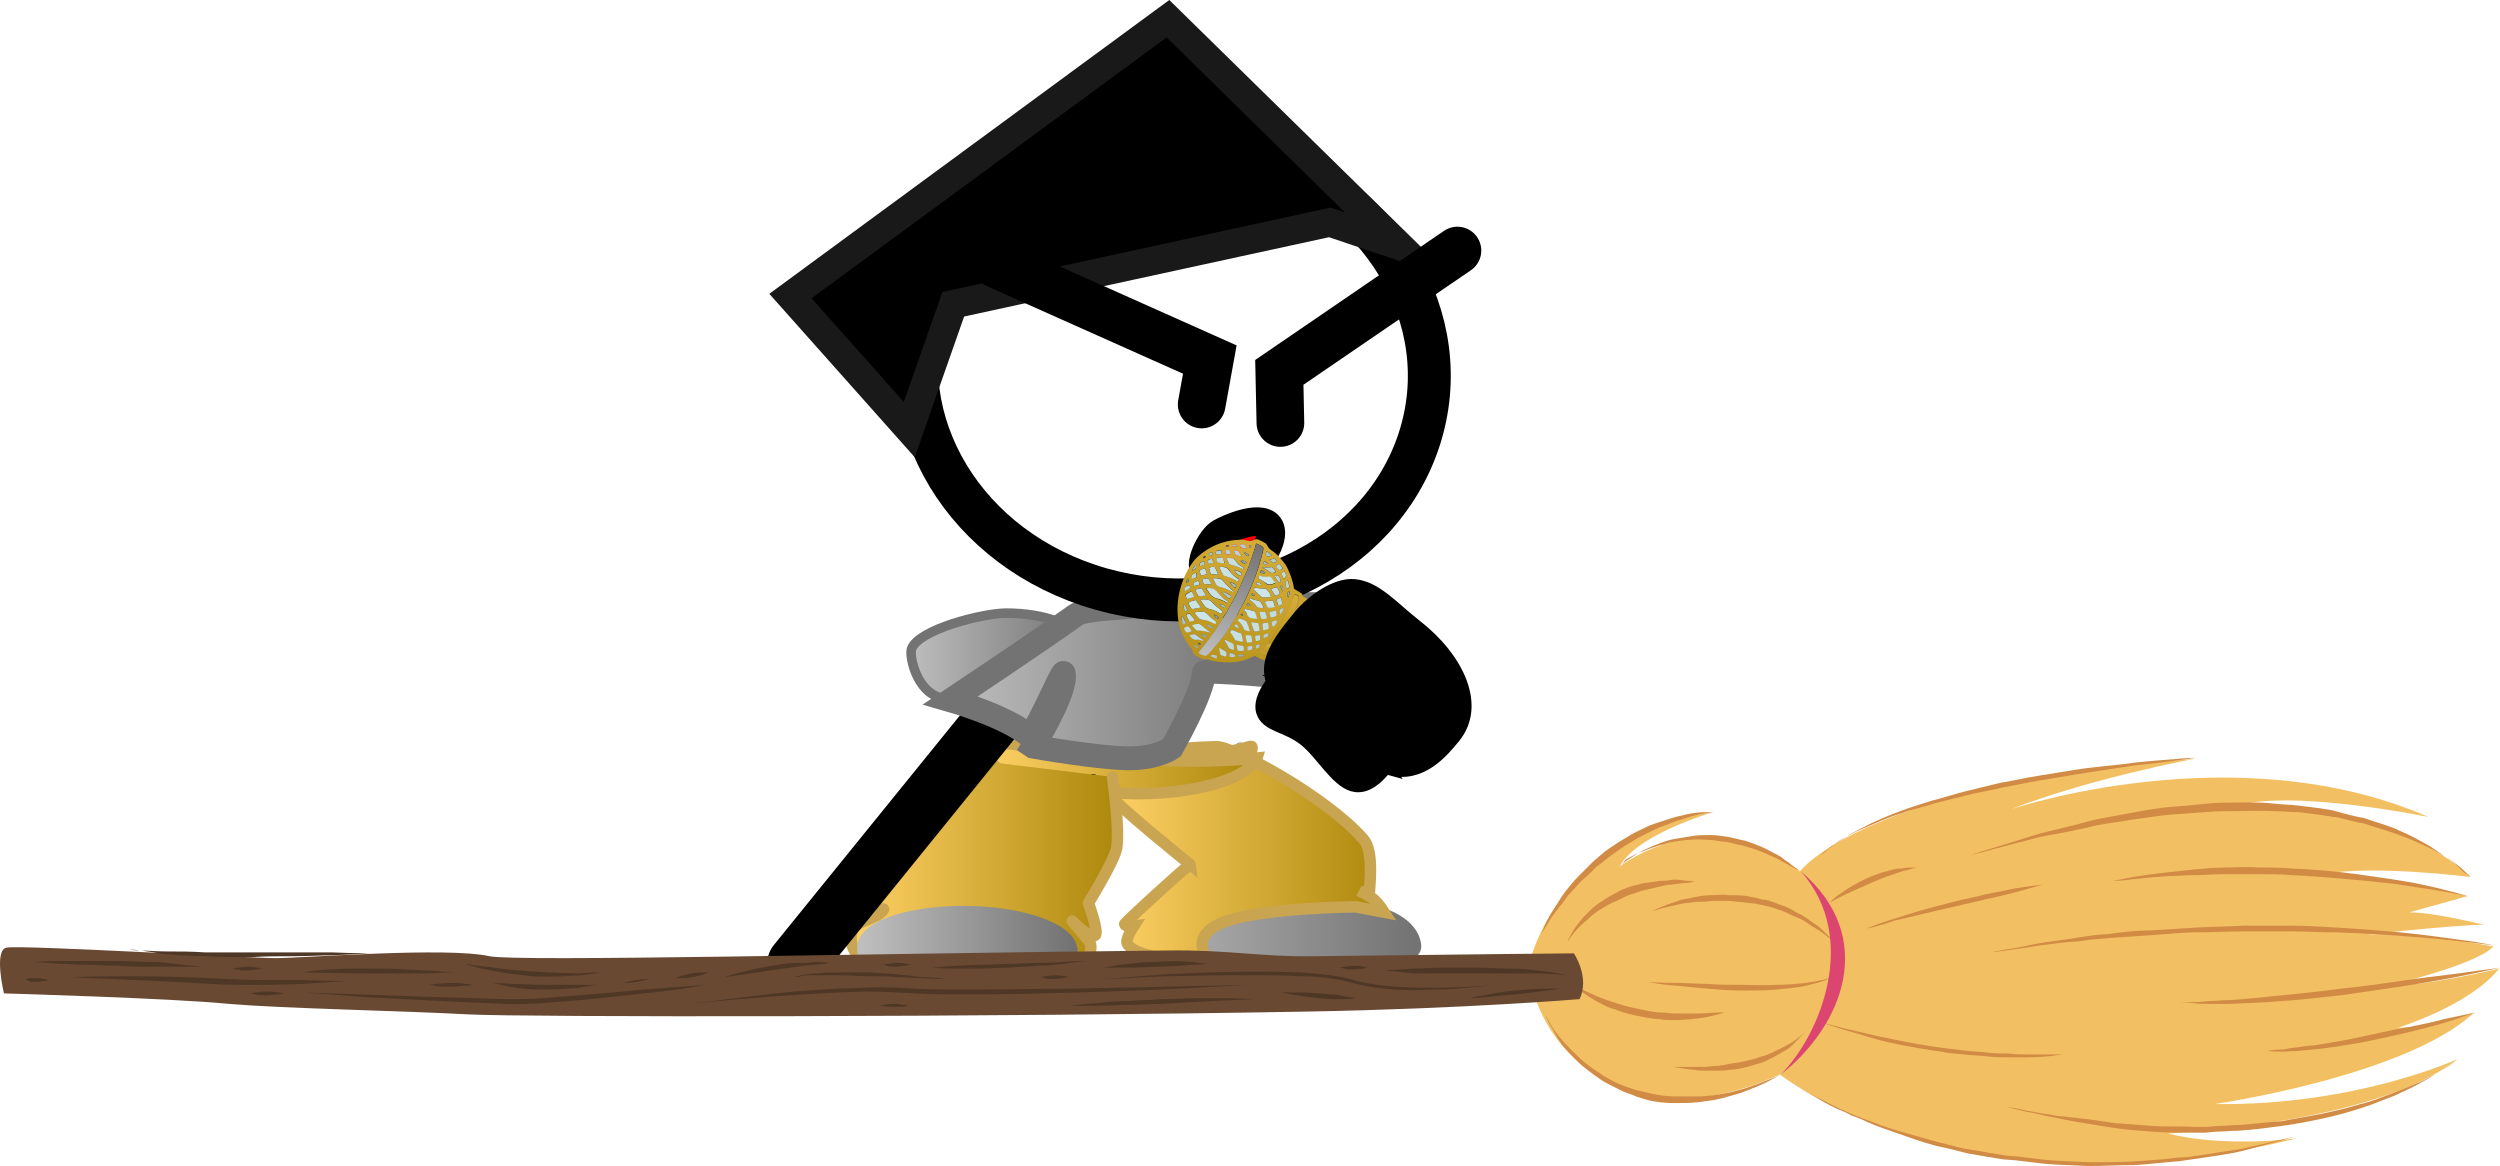 <svg version="1.1" xmlns="http://www.w3.org/2000/svg" xmlns:xlink="http://www.w3.org/1999/xlink" width="262.111" height="122.253" viewBox="0,0,262.111,122.253"><defs><linearGradient x1="219.054" y1="209.09" x2="237.101" y2="209.09" gradientUnits="userSpaceOnUse" id="color-1"><stop offset="0" stop-color="#bebebe"/><stop offset="1" stop-color="#737373"/></linearGradient><linearGradient x1="239.678" y1="230.218" x2="272.096" y2="230.218" gradientUnits="userSpaceOnUse" id="color-2"><stop offset="0" stop-color="#bebebe"/><stop offset="1" stop-color="#737373"/></linearGradient><linearGradient x1="239.678" y1="230.218" x2="272.096" y2="230.218" gradientUnits="userSpaceOnUse" id="color-3"><stop offset="0" stop-color="#bebebe"/><stop offset="1" stop-color="#737373"/></linearGradient><linearGradient x1="240.123" y1="229.905" x2="268.815" y2="229.905" gradientUnits="userSpaceOnUse" id="color-4"><stop offset="0" stop-color="#ffd166"/><stop offset="1" stop-color="#ac880b"/></linearGradient><linearGradient x1="226.891" y1="220.651" x2="254.957" y2="220.651" gradientUnits="userSpaceOnUse" id="color-5"><stop offset="0" stop-color="#ffd166"/><stop offset="1" stop-color="#ac880b"/></linearGradient><linearGradient x1="226.814" y1="220.706" x2="255.466" y2="220.706" gradientUnits="userSpaceOnUse" id="color-6"><stop offset="0" stop-color="#ffd166"/><stop offset="1" stop-color="#ac880b"/></linearGradient><linearGradient x1="212.908" y1="231.44" x2="240.845" y2="231.44" gradientUnits="userSpaceOnUse" id="color-7"><stop offset="0" stop-color="#ffd166"/><stop offset="1" stop-color="#ac880b"/></linearGradient><linearGradient x1="214.147" y1="239.643" x2="236.051" y2="239.643" gradientUnits="userSpaceOnUse" id="color-8"><stop offset="0" stop-color="#bebebe"/><stop offset="1" stop-color="#737373"/></linearGradient><linearGradient x1="214.147" y1="239.643" x2="236.051" y2="239.643" gradientUnits="userSpaceOnUse" id="color-9"><stop offset="0" stop-color="#bebebe"/><stop offset="1" stop-color="#737373"/></linearGradient><linearGradient x1="223.349" y1="211.896" x2="254.922" y2="211.896" gradientUnits="userSpaceOnUse" id="color-10"><stop offset="0" stop-color="#bebebe"/><stop offset="1" stop-color="#737373"/></linearGradient><linearGradient x1="260.212" y1="212.781" x2="265.26" y2="199.999" gradientUnits="userSpaceOnUse" id="color-11"><stop offset="0" stop-color="#bb951b"/><stop offset="1" stop-color="#d6ad39"/></linearGradient><linearGradient x1="250.533" y1="209.224" x2="255.271" y2="197.226" gradientUnits="userSpaceOnUse" id="color-12"><stop offset="0" stop-color="#bebebe"/><stop offset="1" stop-color="#737373"/></linearGradient><linearGradient x1="257.13" y1="208.285" x2="259.392" y2="202.558" gradientUnits="userSpaceOnUse" id="color-13"><stop offset="0" stop-color="#bb951b"/><stop offset="1" stop-color="#d6ad39"/></linearGradient><linearGradient x1="258.403" y1="208.278" x2="260.337" y2="203.38" gradientUnits="userSpaceOnUse" id="color-14"><stop offset="0" stop-color="#bb951b"/><stop offset="1" stop-color="#d6ad39"/></linearGradient><linearGradient x1="256.399" y1="208.743" x2="256.791" y2="207.75" gradientUnits="userSpaceOnUse" id="color-15"><stop offset="0" stop-color="#bb951b"/><stop offset="1" stop-color="#d6ad39"/></linearGradient><linearGradient x1="255.939" y1="209.097" x2="256.322" y2="208.126" gradientUnits="userSpaceOnUse" id="color-16"><stop offset="0" stop-color="#bb951b"/><stop offset="1" stop-color="#d6ad39"/></linearGradient></defs><g transform="translate(-123.681,-140.275)"><g data-paper-data="{&quot;isPaintingLayer&quot;:true}" stroke-miterlimit="10" stroke-dasharray="" stroke-dashoffset="0" style="mix-blend-mode: normal"><path d="M240.348,206.177c0,0 11.777,1.821 16.29,2.848c3.513,0.799 14.312,3.398 14.312,3.398" fill="none" fill-rule="nonzero" stroke="#000000" stroke-width="6" stroke-linecap="round" stroke-linejoin="miter"/><path d="M237.101,208.253c0,2.464 -3.224,4.462 -7.201,4.462c-2.119,0 -5.906,1.683 -8.235,0.473c-2.043,-1.061 -2.64,-4.2 -2.418,-4.863c0.692,-2.069 7.571,-3.77 9.93,-3.77c3.977,0 7.924,1.234 7.924,3.698z" fill="url(#color-1)" fill-rule="nonzero" stroke="#737373" stroke-width="1" stroke-linecap="butt" stroke-linejoin="miter"/><g><g><g stroke-width="1.2"><path d="M253.708,218.718c0,0 9.317,7.882 10.699,10.882c0.943,2.047 -3.03,5.373 -3.03,5.373c0,0 10.058,-0.122 10.71,4.374c0.037,0.256 0.143,1.518 -3.992,2.046c-3.96,0.506 -12.1,0.288 -15.076,0.2c-1.382,-0.041 -3.54,-0.366 -5.005,-1.009c-1.476,-0.647 -1.534,-1.667 -1.646,-2.239c-0.015,-0.076 4.217,-6.656 3.906,-7.511c-0.156,-0.43 -10.596,-10.895 -10.596,-10.895" fill="url(#color-2)" fill-rule="evenodd" stroke="url(#color-3)" stroke-linecap="round" stroke-linejoin="round"/><path d="M240.164,223.655c-0.668,-4.608 7.027,-4.983 11.053,-5.095c1.751,-0.049 11.556,5.259 15.42,9.705c1.012,1.165 0.71,4.135 0.623,5.55c-0.031,0.497 -1.057,-0.142 -1.057,-0.142c0,0 1.126,0.517 1.618,0.99c0.507,0.487 0.994,1.259 0.994,1.259l-3.011,-0.573c0,0 -10.332,0.102 -14.047,1.69c-3.716,1.587 -1.195,4.211 -1.195,4.211c0,0 -7.714,-0.221 -8.691,-2.038c-0.241,-0.448 0.671,-1.843 0.671,-1.843c0,0 -0.855,0.11 -0.946,-0.203c-0.029,-0.102 3.681,-3.505 5.724,-5.305c1.168,-1.029 1.179,-0.922 1.179,-0.922c0,0 -8.238,-6.62 -8.334,-7.284z" fill="url(#color-4)" fill-rule="nonzero" stroke="#caa551" stroke-linecap="butt" stroke-linejoin="miter"/></g><path d="M226.891,219.609c-0.014,-0.136 1.735,0.264 5.7,0.31c5.231,0.061 13.241,-0.212 15.494,-0.351c5.841,-0.362 6.83,-1.324 6.867,-0.965c0.14,1.329 -3.164,3.792 -9.846,3.927c-2.937,0.059 -8.943,0.504 -12.344,0.036c-4.338,-0.597 -5.793,-2.212 -5.871,-2.957z" fill="url(#color-5)" fill-rule="nonzero" stroke="#caa551" stroke-width="1.2" stroke-linecap="butt" stroke-linejoin="miter"/><g fill-rule="nonzero" stroke-linecap="butt" stroke-linejoin="miter"><g fill="none" stroke="none" stroke-width="1" font-family="sans-serif" font-weight="normal" font-size="12" text-anchor="start"/><path d="M226.933,217.924c0,0 12.124,1.651 17.831,2.018c5.707,0.367 10.703,-0.183 10.703,-0.183c0,0 -0.4,1.289 -3.376,2.373c-2.304,0.839 -6.434,1.592 -11.331,1.288c-4.462,-0.276 -9.29,-1.016 -11.46,-2.021c-3.288,-1.523 -2.367,-3.475 -2.367,-3.475z" fill="url(#color-6)" stroke="#caa551" stroke-width="1.2"/></g><g stroke-width="1.2"><path d="M238.295,222.042c0,0 -4.582,19.178 -5.418,19.241c-2.399,0.182 -15.548,-1.445 -15.548,-1.445l8.452,-19.281" data-paper-data="{&quot;index&quot;:null}" fill="#ffab19" fill-rule="evenodd" stroke="#001026" stroke-linecap="round" stroke-linejoin="round"/><path d="M240.32,221.733c0,0 0.764,5.261 0.448,7.411c-0.194,1.319 -2.973,5.809 -2.973,5.809c0,0 1.147,3.115 0.694,3.398c-0.582,0.364 -2.395,-1.515 -2.395,-1.515c0,0 1.866,2.154 1.916,2.369c0.352,1.498 -1.253,3.465 -5.46,3.652c-4.618,0.205 -12.275,0.437 -16.222,-0.748c-3.573,-1.073 -3.7,-3.508 -3.22,-4.507c0.337,-0.702 2.715,-1.08 3.197,-1.943c0.32,-0.574 -3.558,2.035 -2.857,1.27c0.204,-0.222 3.065,-3.726 3.065,-3.726c0,0 0.425,-3.254 1.226,-4.459c3.216,-4.839 7.109,-8.884 7.109,-8.884" data-paper-data="{&quot;index&quot;:null}" fill="url(#color-7)" fill-rule="evenodd" stroke="#caa551" stroke-linecap="round" stroke-linejoin="round"/><path d="M236.043,240.087c-0.116,1.077 -1.06,2.328 -3.11,2.978c-2.057,0.652 -14.422,0.394 -16.333,-0.403c-1.815,-0.757 -2.555,-2.156 -2.442,-3.207c0.232,-2.158 5.319,-3.765 11.362,-3.591c6.043,0.175 10.754,2.065 10.522,4.223z" fill="url(#color-8)" fill-rule="nonzero" stroke="url(#color-9)" stroke-linecap="butt" stroke-linejoin="miter"/></g></g><g fill="none" fill-rule="nonzero" stroke="none" stroke-width="1" stroke-linecap="butt" stroke-linejoin="miter" font-family="sans-serif" font-weight="normal" font-size="12" text-anchor="start"/></g><path d="M230.896,211.935l-23.768,29.331" fill="none" fill-rule="nonzero" stroke="#000000" stroke-width="6" stroke-linecap="round" stroke-linejoin="miter"/><path d="M231.996,218.553c0,0 3.662,-5.904 3.201,-7.715c-0.113,-0.443 -3.174,6.951 -3.673,6.528c-2.378,-2.017 -8.176,-3.672 -8.176,-3.672c0,0 9.217,-6.144 13.109,-8.928c1.074,-0.768 5.65,-0.702 5.95,-0.937c0.387,-0.303 20.966,-0.208 20.966,-0.208c0,0 -4.68,4.478 -4.723,7.622c-0,0.022 -8.756,-0.8 -8.761,-0.45c-0.029,2.098 -3.362,7.916 -3.362,7.916c0,0 -1.425,1.022 -4.236,1.069c-3.099,0.052 -10.294,-1.224 -10.294,-1.224z" fill="url(#color-10)" fill-rule="nonzero" stroke="#737373" stroke-width="2.5" stroke-linecap="butt" stroke-linejoin="miter"/><g stroke-linejoin="miter"><g data-paper-data="{&quot;index&quot;:null}" stroke-linecap="butt"><path d="M272.465,186.372c-4.139,12.673 -19.051,19.689 -33.307,15.671c-14.256,-4.018 -22.458,-17.549 -18.319,-30.222c4.139,-12.673 19.051,-19.689 33.307,-15.671c14.256,4.018 22.458,17.549 18.319,30.222z" fill="none" fill-rule="nonzero" stroke="#000000" stroke-width="4.5"/><g><g fill-rule="nonzero"><path d="M236.194,159.959l0.009,0.011" data-paper-data="{&quot;index&quot;:null}" fill="#ffab19" stroke="#000000" stroke-width="5"/><g data-paper-data="{&quot;index&quot;:null}" fill="none" stroke="none" stroke-width="1" font-family="sans-serif" font-weight="normal" font-size="12" text-anchor="start"/></g><path d="M236.194,159.959l0.009,0.011" data-paper-data="{&quot;index&quot;:null}" fill="#ffab19" fill-rule="nonzero" stroke="#000000" stroke-width="5"/><path d="M245.981,180.166" fill="#001026" fill-rule="evenodd" stroke="#000000" stroke-width="5"/><g data-paper-data="{&quot;index&quot;:null}" fill="none" fill-rule="nonzero" stroke="none" stroke-width="1" font-family="sans-serif" font-weight="normal" font-size="12" text-anchor="start"/><g data-paper-data="{&quot;index&quot;:null}" fill="none" fill-rule="nonzero" stroke="none" stroke-width="1" font-family="sans-serif" font-weight="normal" font-size="12" text-anchor="start"/></g></g><path d="M263.102,163.592l-39.474,8.581l-4.615,13.14l-12.458,-13.999l39.58,-29.075l24.276,23.811z" fill="#000000" fill-rule="nonzero" stroke="#191919" stroke-width="3" stroke-linecap="round"/><path d="M228.147,167.98l22.376,9.992l-0.852,4.712" fill="none" fill-rule="nonzero" stroke="#000000" stroke-width="5" stroke-linecap="round"/><path d="M257.924,184.622l-0.114,-5.307l18.674,-12.77" fill="none" fill-rule="nonzero" stroke="#000000" stroke-width="5" stroke-linecap="round"/></g><path d="M256.891,196.493c-0.387,2.492 -3.618,5.016 -6.711,3.725c-1.052,-0.439 0.428,-3.507 1.468,-4.07c2.016,-1.091 5.63,-2.147 5.243,0.345z" fill="#ff0000" fill-rule="nonzero" stroke="#000000" stroke-width="3" stroke-linecap="butt" stroke-linejoin="miter"/><g fill-rule="nonzero" stroke-linecap="butt" stroke-linejoin="miter"><g data-paper-data="{&quot;index&quot;:null}" stroke="none" stroke-width="1"><path d="M256.465,209.328c-0.155,0.163 -0.304,0.145 -0.474,0.092c-0.259,-0.104 -0.487,-0.26 -0.736,-0.382c-0.075,0.025 -0.15,0.051 -0.21,0.085c-1.308,0.664 -2.603,0.693 -3.902,0.489c-0.274,-0.044 -0.558,-0.071 -0.796,-0.21c-0.045,-0.026 -0.114,-0.044 -0.164,-0.027c-0.274,0.093 -0.468,-0.019 -0.687,-0.123c-0.189,-0.087 -0.358,-0.208 -0.537,-0.312c-0.104,-0.061 -0.189,-0.156 -0.203,-0.302c-0.014,-0.146 -0.104,-0.267 -0.178,-0.379c-0.496,-0.587 -0.877,-1.267 -1.154,-2.025c-0.148,-0.43 -0.206,-0.877 -0.254,-1.342c-0.14,-1.367 0.109,-2.715 0.642,-4.036c0.246,-0.592 0.577,-1.157 0.967,-1.688c0.295,-0.402 0.675,-0.71 1.06,-0.992c1.224,-0.897 2.555,-1.294 3.945,-1.314c0.264,-0.007 0.528,0.054 0.792,0.115c0.179,0.035 0.354,0.045 0.543,-0.075c0.165,-0.111 0.339,-0.102 0.508,-0.049c0.259,0.104 0.497,0.243 0.736,0.382c0.075,0.043 0.114,0.112 0.154,0.181c0.119,0.276 0.312,0.457 0.541,0.613c0.497,0.312 0.864,0.777 1.241,1.226c0.139,0.173 0.268,0.362 0.362,0.577c0.316,0.689 0.593,1.378 0.69,2.169c0.224,0.13 0.452,0.286 0.691,0.424c0.09,0.052 0.194,0.113 0.193,0.25c0.01,0.12 0.109,0.155 0.199,0.207c0.587,0.364 1.183,0.71 1.77,1.074c1.317,0.788 2.65,1.585 3.947,2.407c1.268,0.805 2.565,1.559 3.853,2.329c0.209,0.121 0.383,0.268 0.591,0.389c1.014,0.589 2.028,1.178 3.033,1.784c0.179,0.104 0.378,0.174 0.482,0.372c0.04,0.069 0.124,0.095 0.199,0.138c0.746,0.433 1.496,0.892 2.242,1.325c0.03,0.017 0.075,0.043 0.104,0.061c0.249,0.121 0.298,0.311 0.262,0.611c-0.128,1.005 -0.53,1.897 -1.205,2.675c-0.175,0.197 -0.38,0.376 -0.605,0.521c-0.165,0.111 -0.324,0.11 -0.483,0.041c-0.478,-0.208 -0.965,-0.4 -1.458,-0.617c-0.348,-0.156 -0.691,-0.356 -1.069,-0.46c-0.826,-0.227 -1.547,-0.669 -2.343,-0.947c-0.443,-0.165 -0.891,-0.288 -1.324,-0.47c-0.463,-0.2 -0.93,-0.357 -1.388,-0.531c-0.831,-0.322 -1.657,-0.687 -2.497,-0.991c-1.12,-0.375 -2.199,-0.818 -3.279,-1.261c-0.373,-0.148 -0.746,-0.296 -1.119,-0.443c-0.577,-0.243 -1.169,-0.495 -1.746,-0.738c-0.318,-0.139 -0.642,-0.235 -0.96,-0.374c-0.343,-0.131 -0.627,-0.295 -0.975,-0.451zM256.507,208.778c0.21,-0.154 0.39,-0.325 0.535,-0.539c0.395,-0.368 0.695,-0.813 0.996,-1.259c0.386,-0.557 0.721,-1.165 1.047,-1.757c0.376,-0.677 0.573,-1.389 0.765,-2.128c0.01,-0.086 0.021,-0.172 0.036,-0.301c-0.119,-0.069 -0.239,-0.139 -0.358,-0.208c-0.03,-0.017 -0.07,-0.018 -0.124,-0.026c-0.07,0.12 -0.125,0.249 -0.166,0.386c-0.076,0.232 -0.171,0.429 -0.246,0.66c-0.211,0.566 -0.567,1.072 -0.823,1.612c-0.145,0.283 -0.261,0.583 -0.436,0.849c-0.396,0.574 -0.717,1.191 -1.172,1.73c-0.12,0.137 -0.25,0.291 -0.37,0.428c-0.13,0.017 -0.18,0.171 -0.26,0.239c-0.105,0.077 -0.21,0.154 -0.305,0.351c0.264,-0.007 0.428,0.157 0.647,0.192c0.065,-0.077 0.195,-0.094 0.235,-0.231zM257.415,208.387c-0.365,0.316 -0.44,0.41 -0.54,0.651c0.189,0.087 0.363,0.165 0.552,0.252c0.104,0.061 0.219,0.035 0.324,-0.041c0.07,-0.051 0.12,-0.137 0.19,-0.188c0.255,-0.196 0.47,-0.462 0.615,-0.745c0.145,-0.077 0.225,-0.214 0.305,-0.351c0.466,-0.763 0.937,-1.499 1.328,-2.305c0.171,-0.36 0.326,-0.729 0.457,-1.089c0.091,-0.292 0.191,-0.601 0.133,-0.91c-0.194,-0.113 -0.388,-0.225 -0.582,-0.338c-0.05,0.154 -0.091,0.292 -0.121,0.412c-0.161,0.549 -0.352,1.081 -0.603,1.578c-0.316,0.643 -0.707,1.243 -1.082,1.851c-0.17,0.291 -0.42,0.514 -0.576,0.814c-0.195,0.094 -0.31,0.256 -0.4,0.411zM275.259,215.903c0.23,-0.188 0.385,-0.419 0.51,-0.668c0.025,-0.008 0.06,-0.034 0.07,-0.051c0.226,-0.42 0.421,-0.857 0.508,-1.312c0.056,-0.266 0.126,-0.524 0.062,-0.79c-0.835,-0.485 -1.671,-0.97 -2.551,-1.481c-0.076,0.507 -0.242,0.961 -0.423,1.407c-0.151,0.395 -0.396,0.711 -0.577,1.089c-0.08,0.137 -0.165,0.248 -0.245,0.386c-0.195,0.162 -0.37,0.359 -0.535,0.608c0.447,0.26 0.945,0.365 1.383,0.574c0.463,0.2 0.935,0.382 1.383,0.574c0.195,-0.094 0.305,-0.213 0.415,-0.333zM272.01,214.59c0.145,-0.077 0.24,-0.205 0.32,-0.342c0.14,-0.102 0.215,-0.265 0.32,-0.411c0.296,-0.471 0.517,-0.986 0.698,-1.501c0.101,-0.309 0.172,-0.635 0.163,-0.962c-0.06,-0.035 -0.109,-0.086 -0.169,-0.121c-0.731,-0.424 -1.447,-0.84 -2.168,-1.282c-0.766,-0.468 -1.516,-0.926 -2.282,-1.394c-1.124,-0.675 -2.222,-1.359 -3.346,-2.035c-1.248,-0.771 -2.511,-1.481 -3.738,-2.286c-0.199,-0.138 -0.433,-0.251 -0.656,-0.381c-0.051,0.223 -0.061,0.447 -0.142,0.652c-0.217,0.678 -0.533,1.321 -0.878,1.947c-0.321,0.548 -0.656,1.088 -0.992,1.628c-0.16,0.206 -0.295,0.403 -0.455,0.608c-0.17,0.085 -0.23,0.257 -0.34,0.377c-0.12,0.137 -0.26,0.239 -0.345,0.419c0.129,0.121 0.269,0.156 0.383,0.199c0.99,0.323 1.915,0.791 2.875,1.165c0.617,0.243 1.234,0.487 1.861,0.713c0.831,0.322 1.657,0.618 2.473,0.931c0.672,0.252 1.343,0.505 2.005,0.774c0.716,0.278 1.408,0.565 2.114,0.861c0.647,0.261 1.308,0.53 1.98,0.783c0.105,-0.146 0.255,-0.196 0.32,-0.342zM255.371,197.259c-0.086,0.455 -0.237,0.85 -0.373,1.253c-0.146,0.42 -0.267,0.832 -0.428,1.244c-0.151,0.395 -0.342,0.789 -0.507,1.175c-0.176,0.403 -0.352,0.806 -0.552,1.218c-0.181,0.377 -0.386,0.763 -0.567,1.14c-0.206,0.386 -0.471,0.737 -0.617,1.157c-0.3,0.308 -0.461,0.72 -0.686,1.071c-0.25,0.36 -0.481,0.754 -0.731,1.114c-0.24,0.343 -0.506,0.694 -0.761,1.028c-0.265,0.351 -0.58,0.65 -0.801,1.027c0.338,0.242 0.442,0.303 0.791,0.322c0.195,-0.162 0.39,-0.325 0.575,-0.539c0.215,-0.265 0.43,-0.531 0.67,-0.805c0.445,-0.522 0.865,-1.036 1.216,-1.636c0.241,-0.411 0.466,-0.831 0.766,-1.208c0.065,-0.077 0.125,-0.18 0.155,-0.3c0.075,-0.232 0.221,-0.446 0.341,-0.651c0.441,-0.754 0.792,-1.56 1.119,-2.358c0.452,-1.046 0.779,-2.119 1.062,-3.218c0.065,-0.215 0.131,-0.429 0.077,-0.644c-0.204,-0.164 -0.437,-0.277 -0.751,-0.39zM249.547,203.152c0.114,0.25 0.268,0.431 0.411,0.629c0.114,0.181 0.283,0.302 0.502,0.337c0.403,0.096 0.791,0.253 1.139,0.478c0.03,0.017 0.085,0.026 0.1,0.035c0.095,-0.06 0.135,-0.128 0.14,-0.24c-0.005,-0.026 -0.025,-0.06 -0.04,-0.069c-0.402,-0.303 -0.785,-0.64 -1.147,-1.011c-0.05,-0.052 -0.129,-0.121 -0.209,-0.121c-0.279,-0.07 -0.557,-0.14 -0.897,-0.038zM251.198,205.489c-0.373,-0.285 -0.71,-0.596 -1.023,-0.916c-0.099,-0.104 -0.214,-0.147 -0.363,-0.165c-0.229,-0.018 -0.448,0.015 -0.683,0.04c-0.08,-0 -0.174,-0.009 -0.205,0.111c0.203,0.233 0.382,0.474 0.605,0.673c0.797,0.072 0.797,0.072 1.523,0.471c0.075,-0.025 0.13,-0.085 0.145,-0.214zM255.14,202.13c0.228,0.224 0.467,0.432 0.705,0.639c0.05,0.052 0.099,0.104 0.169,0.121c0.309,0.019 0.608,0.054 0.922,-0.039c-0.059,-0.31 -0.252,-0.491 -0.401,-0.715c-0.074,-0.112 -0.174,-0.147 -0.308,-0.156c-0.319,-0.001 -0.618,-0.037 -0.921,-0.099c-0.015,-0.009 -0.05,0.017 -0.1,0.034c-0.015,0.06 -0.04,0.137 -0.065,0.215zM251.507,199.698c0.108,0.361 0.272,0.594 0.426,0.844c0.069,0.086 0.154,0.112 0.239,0.139c0.418,0.105 0.806,0.262 1.169,0.495c0.045,0.026 0.1,0.035 0.144,0.061c0.125,-0.18 0.13,-0.223 0.011,-0.292c-0.388,-0.225 -0.711,-0.527 -0.953,-0.898c-0.149,-0.224 -0.338,-0.311 -0.582,-0.338c-0.145,0.008 -0.264,0.007 -0.453,-0.011zM252.395,203.475c0.05,-0.086 0,-0.137 -0.059,-0.172c-0.418,-0.243 -0.74,-0.614 -1.063,-0.985c-0.268,-0.293 -0.651,-0.424 -1.13,-0.358c0.064,0.198 0.203,0.302 0.287,0.465c0.183,0.336 0.467,0.501 0.805,0.605c0.368,0.122 0.747,0.227 1.055,0.452c0.055,0.009 0.08,0 0.105,-0.008zM250.82,200.907c0.119,0.207 0.188,0.362 0.267,0.5c0.124,0.233 0.293,0.354 0.542,0.406c0.344,0.062 0.662,0.201 0.97,0.357c0.114,0.044 0.234,0.113 0.338,0.173c0.065,-0.077 0.03,-0.12 0,-0.137c-0.382,-0.337 -0.755,-0.691 -1.072,-1.105c-0.065,-0.06 -0.114,-0.112 -0.199,-0.138c-0.259,-0.036 -0.508,-0.088 -0.847,-0.055zM255.622,200.963c0.323,0.096 0.562,0.303 0.81,0.494c0.075,0.043 0.104,0.129 0.199,0.138c0.149,0.018 0.508,-0.049 0.753,-0.16c-0.079,-0.207 -0.238,-0.345 -0.362,-0.509c-0.104,-0.129 -0.234,-0.182 -0.403,-0.165c-0.289,0.016 -0.558,-0.003 -0.827,-0.09c-0.015,-0.009 -0.065,0.008 -0.09,0.017c-0.055,0.06 -0.095,0.128 -0.081,0.275zM253.179,207.397c0.269,0.018 0.512,0.183 0.797,0.141c0.055,-0.129 0.011,-0.223 -0.009,-0.327c-0.049,-0.189 -0.058,-0.378 -0.172,-0.559c-0.329,-0.053 -0.607,-0.261 -0.94,-0.339c-0.095,0.06 -0.145,0.145 -0.165,0.248c0.193,0.25 0.352,0.526 0.49,0.836zM254.081,204.247c0.129,0.121 0.258,0.242 0.312,0.388c0.133,0.353 0.397,0.483 0.731,0.493c0.12,0.001 0.209,0.053 0.359,0.002c-0.049,-0.258 -0.143,-0.473 -0.237,-0.689c-0.025,-0.06 -0.084,-0.095 -0.169,-0.121c-0.264,-0.061 -0.503,-0.131 -0.767,-0.193c-0.045,-0.026 -0.124,-0.026 -0.23,0.119zM253.45,205.327c0.288,0.259 0.526,0.535 0.635,0.897c0.015,0.077 0.084,0.095 0.144,0.13c0.144,0.061 0.299,0.105 0.493,0.08c-0.069,-0.361 -0.187,-0.637 -0.321,-0.921c-0.044,-0.095 -0.109,-0.155 -0.209,-0.19c-0.184,-0.061 -0.358,-0.139 -0.542,-0.2c-0.015,-0.009 -0.065,0.008 -0.09,0.017c-0.03,0.051 -0.06,0.103 -0.11,0.189zM252.999,198.82c-0.189,-0.018 -0.393,-0.045 -0.583,-0.063c-0.025,0.008 -0.05,0.017 -0.1,0.034c0.024,0.267 0.143,0.473 0.267,0.637c0.533,0.149 1.035,0.28 1.542,0.574c-0.098,-0.379 -0.407,-0.397 -0.571,-0.561c-0.209,-0.19 -0.382,-0.406 -0.556,-0.621zM249.049,203.184c-0.279,0.067 -0.538,0.101 -0.783,0.28c0.064,0.129 0.089,0.258 0.148,0.362c0.059,0.103 0.109,0.224 0.213,0.285c0.164,0.027 0.324,-0.041 0.478,-0.067c0.155,-0.025 0.304,-0.007 0.459,-0.101c-0.169,-0.259 -0.332,-0.491 -0.515,-0.759zM250.586,206.603c-0.407,-0.328 -0.75,-0.596 -1.093,-0.864c-0.03,-0.017 -0.065,-0.06 -0.114,-0.044c-0.234,0.025 -0.478,-0.002 -0.713,0.16c0.169,0.19 0.323,0.371 0.486,0.535c0.473,-0.024 0.916,0.073 1.434,0.213zM256.16,204.008c-0.014,-0.215 -0.143,-0.336 -0.223,-0.474c-0.084,-0.164 -0.198,-0.276 -0.402,-0.303c-0.274,-0.044 -0.548,-0.088 -0.766,-0.261c-0.1,0.103 -0.125,0.18 -0.036,0.232c0.214,0.147 0.442,0.303 0.576,0.518c0.203,0.302 0.507,0.295 0.851,0.288zM254.839,205.514c0.123,0.37 0.207,0.671 0.301,0.955c0.104,0.061 0.194,0.044 0.274,0.044c0.09,-0.017 0.199,0.001 0.299,-0.102c-0.009,-0.258 -0.058,-0.516 -0.132,-0.765c-0.224,-0.061 -0.443,-0.097 -0.742,-0.132zM257.144,203.248c-0.314,0.024 -0.588,0.049 -0.877,0.065c0.124,0.233 0.233,0.457 0.341,0.68c0.264,-0.007 0.493,0.011 0.748,-0.117c-0.044,-0.232 -0.133,-0.422 -0.212,-0.628zM249.052,202.084c-0.031,0.258 0.133,0.422 0.222,0.611c0.025,0.06 0.109,0.086 0.174,0.078c0.209,-0.016 0.394,-0.024 0.588,-0.049c0.015,0.009 0.035,-0.026 0.055,-0.06c-0.139,-0.241 -0.302,-0.474 -0.441,-0.715c-0.199,-0.001 -0.399,0.067 -0.598,0.135zM251.048,199.731c-0.204,-0.027 -0.393,-0.045 -0.608,0.083c0.054,0.215 0.088,0.464 0.217,0.654c0.134,0.009 0.249,0.053 0.378,0.036c0.12,0.001 0.229,0.087 0.364,-0.041c-0.114,-0.25 -0.227,-0.499 -0.351,-0.732zM257.35,202.724c0.174,0.009 0.339,-0.102 0.519,-0.204c-0.099,-0.241 -0.133,-0.49 -0.302,-0.68c-0.2,0.068 -0.414,0.058 -0.643,0.177c0.139,0.241 0.287,0.465 0.426,0.707zM256.005,199.762c0.258,0.173 0.572,0.286 0.81,0.494c0.204,0.164 0.393,0.113 0.633,-0.023c-0.094,-0.215 -0.238,-0.345 -0.387,-0.5c-0.369,0.084 -0.702,0.005 -1.056,0.029zM249.816,207.441c0.025,-0.077 -0.02,-0.103 -0.064,-0.129c-0.184,-0.13 -0.393,-0.251 -0.567,-0.398c-0.243,-0.233 -0.493,-0.148 -0.787,-0.021c0.084,0.095 0.139,0.172 0.203,0.233c0.149,0.155 0.303,0.268 0.557,0.209c0.155,-0.025 0.309,0.019 0.448,0.054c0.05,0.052 0.104,0.129 0.209,0.053zM253.076,208.393c-0.01,-0.12 -0.039,-0.206 -0.054,-0.284c-0.019,-0.241 -0.123,-0.37 -0.322,-0.44c-0.169,-0.052 -0.323,-0.165 -0.482,-0.234c-0.045,-0.026 -0.079,-0.069 -0.165,0.042c0.159,0.207 0.297,0.448 0.401,0.715c0.025,0.06 0.099,0.104 0.159,0.138c0.139,0.035 0.264,0.061 0.463,0.062zM256.322,204.447c-0.189,-0.018 -0.383,-0.062 -0.588,-0.02c0.064,0.267 0.088,0.533 0.212,0.766c0.209,-0.016 0.389,0.019 0.588,-0.118c-0.054,-0.215 -0.083,-0.439 -0.212,-0.628zM250.678,201.559c-0.064,-0.267 -0.183,-0.473 -0.322,-0.646c-0.209,0.016 -0.394,0.024 -0.618,0.1c0.009,0.189 0.079,0.344 0.173,0.491c0.254,0.01 0.498,0.037 0.767,0.055zM256.117,206.371c0.165,-0.042 0.269,-0.05 0.379,-0.101c0.075,-0.025 0.135,-0.06 0.195,-0.094c0.026,-0.215 0.011,-0.43 -0.078,-0.619c-0.199,-0.001 -0.399,-0.002 -0.603,0.109c0.044,0.232 0.058,0.447 0.107,0.705zM251.482,208.18c0.069,0.292 0.108,0.499 0.167,0.74c0.05,0.052 0.164,0.095 0.284,0.096c0.11,0.018 0.194,0.113 0.329,0.053c0.045,-0.18 0.031,-0.326 -0.023,-0.473c-0.249,-0.121 -0.472,-0.251 -0.756,-0.416zM248.127,203.085c0.125,-0.042 0.249,-0.085 0.374,-0.127c0.125,-0.042 0.234,-0.093 0.359,-0.136c-0.094,-0.215 -0.143,-0.405 -0.287,-0.534c-0.12,-0.001 -0.21,0.085 -0.304,0.145c-0.095,0.06 -0.234,0.093 -0.29,0.222c0.044,0.164 0.059,0.31 0.148,0.43zM257.439,204.314c-0.229,0.051 -0.458,0.032 -0.698,0.169c0.049,0.189 0.108,0.361 0.158,0.551c0.229,-0.051 0.424,-0.075 0.619,-0.238c-0.004,-0.163 0.021,-0.309 -0.078,-0.482zM248.986,205.307c-0.208,-0.259 -0.397,-0.483 -0.585,-0.707c-0.13,0.017 -0.249,0.016 -0.349,0.119c0.054,0.284 0.213,0.491 0.361,0.715c0.13,-0.017 0.259,-0.033 0.384,-0.076c0.07,0.018 0.105,-0.008 0.189,-0.051zM254.879,206.915c-0.224,0.008 -0.403,-0.096 -0.603,-0.029c0.039,0.275 0.073,0.524 0.172,0.766c0.175,-0.059 0.324,0.027 0.513,-0.092c0.026,-0.215 -0.048,-0.396 -0.082,-0.645zM251.216,198.795c0.019,0.172 0.064,0.335 0.143,0.473c0.239,0.001 0.468,0.019 0.737,0.038c-0.104,-0.198 -0.163,-0.37 -0.232,-0.594c-0.239,-0.001 -0.453,-0.011 -0.648,0.083zM253.454,208.498c0.234,0.044 0.428,0.088 0.648,-0.014c0.006,-0.18 0.016,-0.335 -0.063,-0.473c-0.219,-0.035 -0.428,-0.088 -0.687,-0.123c0.014,0.215 0.038,0.413 0.103,0.611zM250.234,200.474c-0.109,-0.224 -0.088,-0.464 -0.232,-0.594c-0.209,0.016 -0.379,0.101 -0.544,0.212c0.024,0.198 0.034,0.387 0.168,0.534c0.189,-0.051 0.369,-0.084 0.608,-0.152zM257.987,202.934c-0.175,0.059 -0.329,0.084 -0.479,0.204c0.094,0.215 0.088,0.464 0.242,0.646c0.165,-0.042 0.284,-0.11 0.389,-0.256c-0.039,-0.206 -0.103,-0.404 -0.152,-0.594zM248.257,205.939c-0.179,0.034 -0.289,0.085 -0.404,0.179c0.049,0.189 0.138,0.379 0.317,0.483c0.15,-0.051 0.299,-0.102 0.464,-0.144c-0.084,-0.232 -0.253,-0.353 -0.377,-0.517zM257.805,199.384c-0.135,0.059 -0.244,0.111 -0.32,0.205c0.089,0.189 0.198,0.345 0.342,0.474c0.14,-0.034 0.249,-0.085 0.349,-0.187c-0.079,-0.207 -0.248,-0.328 -0.372,-0.491zM257.075,205.963c0.239,0.001 0.334,-0.127 0.409,-0.29c0.07,-0.12 0.11,-0.257 0.021,-0.378c-0.179,0.034 -0.344,0.076 -0.509,0.187c0.019,0.172 0.049,0.327 0.078,0.482zM253.485,198.023c-0.164,-0.027 -0.284,-0.096 -0.428,-0.019c0.053,0.49 0.387,0.569 0.8,0.579c-0.129,-0.19 -0.243,-0.371 -0.372,-0.56zM255.799,207.357c0.031,-0.189 0.016,-0.335 -0.058,-0.516c-0.145,0.077 -0.304,0.007 -0.444,0.11c-0.045,0.112 -0.006,0.18 -0.001,0.275c0.02,0.103 -0.001,0.206 0.104,0.267c0.13,-0.017 0.259,-0.033 0.399,-0.136zM252.566,203.046c0.2,-0.137 0.23,-0.257 0.106,-0.352c-0.184,-0.13 -0.388,-0.225 -0.577,-0.312c-0.06,-0.035 -0.144,-0.061 -0.234,0.025c0.218,0.242 0.457,0.449 0.705,0.639zM258.588,201.974c0.11,0.018 0.194,-0.025 0.269,-0.119c-0.034,-0.249 -0.033,-0.524 -0.182,-0.748c-0.21,0.154 -0.27,0.325 -0.191,0.532c0.02,0.103 0.004,0.232 0.103,0.336zM253.76,200.663c0.14,-0.24 0.141,-0.309 0.006,-0.387c-0.219,-0.104 -0.453,-0.217 -0.712,-0.252c0.188,0.293 0.372,0.56 0.705,0.639zM256.76,198.984c0.109,0.086 0.214,0.147 0.308,0.225c0.199,0.138 0.199,0.138 0.454,-0.127c-0.084,-0.095 -0.174,-0.216 -0.223,-0.267c-0.2,0.068 -0.364,0.11 -0.539,0.169zM248.634,200.579c0.014,0.146 -0.046,0.318 0.118,0.413c0.135,-0.06 0.265,-0.145 0.424,-0.213c-0.019,-0.172 -0.014,-0.352 -0.103,-0.473c-0.145,0.077 -0.294,0.128 -0.439,0.273zM257.327,200.714c0.144,0.198 0.278,0.414 0.421,0.612c0.095,0.009 0.184,-0.008 0.215,-0.128c-0.044,-0.232 -0.138,-0.448 -0.302,-0.612c-0.13,0.017 -0.229,0.051 -0.334,0.127zM251.73,198.359c0.055,-0.129 0.046,-0.249 -0.004,-0.37c-0.08,-0 -0.159,-0.001 -0.239,-0.001c-0.105,0.008 -0.199,-0.001 -0.289,0.085c-0.06,0.103 -0.08,0.206 -0.046,0.318c0.184,-0.008 0.394,-0.024 0.578,-0.032zM249.458,201.562c-0.019,-0.172 -0.084,-0.301 -0.173,-0.422c-0.17,0.085 -0.329,0.153 -0.474,0.23c-0.035,0.163 0.014,0.284 0.093,0.353c0.189,-0.051 0.379,-0.101 0.554,-0.161zM252.594,197.942c-0.12,-0.001 -0.239,-0.001 -0.369,0.015c-0.025,0.008 -0.045,0.043 -0.08,0.068c0.005,0.095 -0.026,0.215 0.064,0.335c0.149,0.018 0.319,0.07 0.508,0.02c0.006,-0.18 -0.044,-0.301 -0.123,-0.439zM254.408,197.778c-0.154,-0.112 -0.074,-0.318 -0.223,-0.405c-0.159,-0.001 -0.304,-0.062 -0.503,0.006c0.004,0.163 0.019,0.309 0.183,0.336c0.164,0.027 0.288,0.122 0.543,0.063zM258.543,200.616c-0.064,-0.129 -0.119,-0.276 -0.168,-0.396c-0.005,-0.026 -0.045,-0.026 -0.075,-0.043c-0.08,0.068 -0.205,0.111 -0.25,0.291c0.069,0.155 0.153,0.319 0.227,0.499c0.13,-0.085 0.205,-0.18 0.265,-0.351zM248.381,201.626c-0.15,0.051 -0.314,0.093 -0.439,0.135c-0.045,0.18 -0.031,0.326 -0.007,0.455c0.114,0.043 0.199,-0.068 0.284,-0.11c0.085,-0.043 0.185,-0.076 0.24,-0.205c0.01,-0.086 0.006,-0.18 -0.079,-0.275zM254.475,208.494c0.155,-0.025 0.269,-0.05 0.384,-0.076c0.04,0 0.085,-0.043 0.11,-0.051c0.07,-0.12 0.061,-0.24 0.011,-0.361c-0.169,0.016 -0.329,0.016 -0.503,0.075c-0.015,0.129 -0.006,0.249 -0.001,0.412zM257.015,198.512c-0.154,-0.181 -0.308,-0.362 -0.546,-0.432c-0.045,0.18 -0.111,0.326 -0.042,0.481c0.304,0.062 0.304,0.062 0.588,-0.049zM256.179,207.187c0.454,-0.127 0.464,-0.144 0.495,-0.539c-0.165,0.042 -0.324,0.11 -0.489,0.152c-0.055,0.129 -0.046,0.249 -0.006,0.387zM250.777,198.861c-0.169,0.016 -0.309,0.05 -0.449,0.153c-0.005,0.043 -0.005,0.112 -0.006,0.18c0.01,0.052 0.034,0.112 0.044,0.163c0.169,-0.016 0.344,-0.007 0.499,-0.101c0.015,-0.129 -0.024,-0.267 -0.088,-0.396zM253.173,209.115c0,-0.069 -0.004,-0.163 -0.039,-0.206c-0.134,-0.147 -0.303,-0.199 -0.537,-0.174c-0.001,0.137 -0.051,0.292 0.009,0.395c0.189,0.018 0.363,0.096 0.568,-0.015zM247.673,204.888c-0.025,0.008 -0.05,0.017 -0.1,0.034c-0.011,0.292 0.053,0.559 0.117,0.825c0.134,0.009 0.219,-0.033 0.314,-0.162c-0.109,-0.224 -0.208,-0.465 -0.331,-0.698zM252.592,201.293c0.164,0.233 0.302,0.474 0.566,0.604c0.015,0.009 0.085,-0.043 0.105,-0.077c0.05,-0.086 0.031,-0.189 -0.044,-0.232c-0.164,-0.164 -0.378,-0.242 -0.627,-0.295zM249.924,199.124c-0.14,0.034 -0.279,0.067 -0.409,0.153c-0.07,0.12 -0.09,0.223 -0.036,0.369c0.16,-0.068 0.334,-0.127 0.479,-0.204c0.03,-0.12 0.026,-0.215 -0.034,-0.318zM257.941,204.721c0.155,-0.231 0.29,-0.428 0.306,-0.695c-0.164,-0.027 -0.294,0.059 -0.419,0.17c0.009,0.189 0.014,0.352 0.113,0.525zM251.269,209.296c0.001,-0.206 -0.004,-0.232 -0.049,-0.258c-0.139,-0.104 -0.323,-0.096 -0.493,-0.08c-0.065,0.008 -0.13,0.085 -0.07,0.189c0.194,-0.025 0.348,0.156 0.612,0.149zM248.178,204.263c-0.099,-0.241 -0.173,-0.491 -0.416,-0.655c-0.036,0.301 0.073,0.525 0.152,0.731c0.085,0.026 0.144,-0.008 0.264,-0.076zM255.354,207.948c-0.005,0.112 -0.026,0.215 -0.031,0.326c0.184,-0.008 0.349,-0.05 0.414,-0.264c0.015,-0.06 0.03,-0.12 -0.019,-0.172c-0.11,-0.018 -0.219,0.033 -0.364,0.11zM254.282,199.428c0.09,-0.154 0.1,-0.24 -0.029,-0.292c-0.114,-0.044 -0.229,-0.087 -0.353,-0.113c-0.055,-0.009 -0.12,-0.001 -0.145,0.077c0.149,0.155 0.313,0.251 0.527,0.329zM250.175,205.767c0.154,0.181 0.328,0.328 0.552,0.389c0.015,0.009 0.085,-0.043 0.095,-0.06c0.02,-0.034 -0.005,-0.095 -0.035,-0.112c-0.204,-0.095 -0.363,-0.234 -0.612,-0.218zM250.202,206.885c-0.179,-0.035 -0.343,-0.131 -0.568,-0.123c0.144,0.198 0.288,0.328 0.407,0.328c0.11,0.018 0.15,-0.051 0.16,-0.205zM258.734,202.954c0.076,-0.232 0.216,-0.472 0.107,-0.696c-0.3,0.239 -0.191,0.463 -0.107,0.696zM255.879,201.618c0.02,-0.034 0.015,-0.06 0.035,-0.094c-0.159,-0.069 -0.253,-0.216 -0.438,-0.208c-0.075,0.094 -0.09,0.154 -0.046,0.249c0.134,0.009 0.284,0.027 0.448,0.054zM251.508,203.625c0.179,0.173 0.323,0.302 0.512,0.389c0.03,0.017 0.08,0 0.11,-0.051c0.01,-0.017 0.015,-0.06 0.01,-0.086c-0.154,-0.181 -0.333,-0.285 -0.632,-0.252zM253.522,208.928c-0.03,0.12 -0.031,0.189 0.034,0.181c0.134,0.009 0.279,0.001 0.423,-0.007c0.09,-0.017 0.12,-0.068 0.09,-0.154c-0.194,-0.044 -0.358,-0.07 -0.548,-0.02zM249.08,199.85c-0.005,-0.095 0.006,-0.18 0.001,-0.275c-0.005,-0.026 -0.035,-0.043 -0.069,-0.086c-0.12,0.206 -0.275,0.368 -0.346,0.626c0.16,-0.068 0.269,-0.119 0.414,-0.264zM253.089,205.944c0.159,0.069 0.303,0.13 0.492,0.217c-0.049,-0.258 -0.153,-0.387 -0.312,-0.457c-0.095,0.06 -0.14,0.102 -0.18,0.24zM255.863,200.346c0.145,-0.008 0.288,0.122 0.488,-0.015c-0.328,-0.259 -0.402,-0.303 -0.482,-0.234c-0.05,0.086 -0.05,0.154 -0.006,0.249zM250.936,204.671c0.103,0.336 0.282,0.44 0.546,0.501c-0.039,-0.344 -0.328,-0.328 -0.546,-0.501zM254.073,198.112c0.099,0.31 0.263,0.405 0.462,0.475c0.015,0.009 0.05,-0.017 0.07,-0.051c0.03,-0.051 0.02,-0.103 -0.01,-0.12c-0.139,-0.104 -0.298,-0.173 -0.522,-0.303zM256.121,199.393c0.164,0.027 0.323,0.096 0.528,-0.015c-0.119,-0.138 -0.263,-0.199 -0.393,-0.251c-0.105,0.077 -0.13,0.154 -0.135,0.266zM253.363,197.378c-0.204,0.042 -0.368,-0.053 -0.528,0.084c0.179,0.173 0.179,0.173 0.498,0.105c0.005,-0.043 0.01,-0.086 0.031,-0.189zM258.148,202.315c0.096,-0.266 0.031,-0.464 -0.058,-0.653c-0.12,-0.001 -0.16,0.068 -0.145,0.145c0.069,0.155 0.128,0.327 0.203,0.508zM250.734,198.492c0.045,-0.112 0.08,-0.206 0.021,-0.309c-0.115,0.025 -0.229,0.05 -0.304,0.145c-0.035,0.094 -0.035,0.163 0.004,0.232c0.095,0.009 0.169,-0.016 0.279,-0.067zM254.786,203.761c-0.089,-0.121 -0.159,-0.207 -0.268,-0.225c-0.04,-0 -0.075,0.025 -0.11,0.051c-0.03,0.051 -0.04,0.137 0.014,0.146c0.09,0.052 0.194,0.113 0.364,0.027zM248.219,200.912c-0.135,0.128 -0.141,0.309 -0.191,0.463c0.314,-0.093 0.334,-0.127 0.191,-0.463zM249.625,207.836c-0.184,-0.198 -0.184,-0.198 -0.363,-0.096c0.069,0.086 0.154,0.181 0.363,0.096zM254.994,202.481c-0.085,0.043 -0.115,0.094 -0.095,0.128c0.069,0.155 0.124,0.164 0.348,0.088c-0.074,-0.112 -0.164,-0.164 -0.253,-0.216zM254.613,197.461c0.024,0.129 0.059,0.241 0.183,0.267c0.116,-0.3 0.096,-0.335 -0.183,-0.267zM248.893,207.893c0.044,0.164 0.154,0.25 0.248,0.328c0.06,0.035 0.135,0.009 0.135,-0.128c-0.094,-0.078 -0.204,-0.164 -0.383,-0.199zM252.182,197.519c0.129,0.121 0.234,0.113 0.344,-0.007c0,0 0.005,-0.043 -0.01,-0.052c-0.079,-0.069 -0.199,-0.001 -0.334,0.059zM253.995,204.84c0.03,-0.12 -0.009,-0.189 -0.079,-0.207c-0.03,-0.017 -0.08,-0 -0.115,0.025c-0.035,0.026 -0.035,0.094 -0.005,0.112c0.035,0.043 0.094,0.078 0.199,0.07zM249.836,198.797c0.145,-0.008 0.229,-0.05 0.25,-0.222c-0.169,0.016 -0.239,0.068 -0.25,0.222z" fill="url(#color-11)"/><path d="M259.125,208.095c0.336,-0.54 0.671,-1.08 0.992,-1.628c0.361,-0.617 0.662,-1.269 0.879,-1.947c0.066,-0.215 0.081,-0.412 0.142,-0.652c0.239,0.139 0.457,0.243 0.656,0.381c1.213,0.796 2.491,1.515 3.738,2.286c1.114,0.693 2.222,1.359 3.346,2.035c0.766,0.468 1.516,0.926 2.282,1.394c0.721,0.442 1.447,0.84 2.168,1.282c0.06,0.035 0.119,0.069 0.169,0.121c0.024,0.335 -0.052,0.636 -0.163,0.962c-0.181,0.515 -0.402,1.029 -0.698,1.501c-0.09,0.154 -0.165,0.317 -0.32,0.411c0.06,-0.172 0.205,-0.317 0.241,-0.549c-0.309,-0.019 -0.532,-0.217 -0.781,-0.339c-0.015,-0.009 -0.03,-0.017 -0.04,-0c-0.483,-0.097 -0.915,-0.348 -1.383,-0.505c-0.169,-0.052 -0.368,-0.053 -0.498,-0.174c-0.278,-0.208 -0.652,-0.218 -0.93,-0.425c-0.015,-0.009 -0.055,-0.009 -0.085,-0.026c-0.313,-0.113 -0.622,-0.201 -0.915,-0.348c-0.328,-0.191 -0.707,-0.227 -1.015,-0.452c-0.254,-0.01 -0.428,-0.157 -0.647,-0.261c-0.03,-0.017 -0.045,-0.026 -0.075,-0.043c-0.379,-0.036 -0.652,-0.287 -0.99,-0.391c-0.338,-0.105 -0.632,-0.321 -0.96,-0.443c-0.373,-0.148 -0.761,-0.235 -1.089,-0.495c-0.03,-0.017 -0.075,-0.043 -0.114,-0.044c-0.224,0.008 -0.373,-0.148 -0.562,-0.235c-0.09,-0.052 -0.184,-0.13 -0.293,-0.147c-0.174,-0.009 -0.284,-0.096 -0.418,-0.174c-0.075,-0.043 -0.139,-0.104 -0.219,-0.104c-0.254,-0.01 -0.443,-0.165 -0.637,-0.278c-0.075,-0.043 -0.139,-0.104 -0.219,-0.104c-0.214,-0.01 -0.368,-0.122 -0.532,-0.217c-0.269,-0.156 -0.607,-0.192 -0.866,-0.365c-0.035,-0.043 -0.11,-0.018 -0.164,-0.027z" fill="#87d7dc"/><path d="M259.125,208.095c0.055,0.009 0.13,-0.017 0.174,0.009c0.258,0.173 0.587,0.226 0.866,0.365c0.164,0.095 0.318,0.208 0.532,0.217c0.08,0 0.144,0.061 0.219,0.104c0.194,0.113 0.393,0.251 0.637,0.278c0.08,0 0.134,0.078 0.219,0.104c0.134,0.078 0.254,0.147 0.418,0.174c0.11,0.018 0.204,0.095 0.293,0.147c0.189,0.087 0.338,0.242 0.562,0.235c0.04,0 0.085,0.026 0.114,0.043c0.313,0.251 0.716,0.347 1.089,0.495c0.343,0.131 0.636,0.347 0.96,0.443c0.338,0.105 0.612,0.355 0.99,0.391c0.025,-0.008 0.045,0.026 0.075,0.043c0.194,0.113 0.393,0.251 0.647,0.261c0.298,0.242 0.677,0.278 1.015,0.452c0.283,0.165 0.602,0.235 0.915,0.348c0.03,0.017 0.055,0.009 0.085,0.026c0.278,0.208 0.652,0.218 0.93,0.425c0.154,0.112 0.338,0.105 0.498,0.174c0.458,0.174 0.9,0.408 1.383,0.505c0.015,0.009 0.04,0 0.04,0c0.249,0.121 0.472,0.32 0.781,0.339c-0.026,0.215 -0.186,0.351 -0.241,0.549c-0.08,0.137 -0.16,0.274 -0.32,0.342c-0.09,-0.052 -0.184,-0.13 -0.293,-0.147c-0.383,-0.062 -0.687,-0.261 -1.02,-0.409c-0.333,-0.148 -0.717,-0.21 -1.015,-0.452c-0.254,-0.01 -0.428,-0.157 -0.647,-0.261c-0.03,-0.017 -0.075,-0.043 -0.114,-0.043c-0.184,0.008 -0.313,-0.113 -0.458,-0.174c-0.075,-0.043 -0.149,-0.087 -0.219,-0.104c-0.378,-0.105 -0.761,-0.235 -1.104,-0.435c-0.045,-0.026 -0.094,-0.078 -0.144,-0.061c-0.199,-0.001 -0.338,-0.105 -0.488,-0.191c-0.154,-0.112 -0.373,-0.079 -0.542,-0.2c-0.229,-0.156 -0.502,-0.2 -0.761,-0.304c-0.348,-0.156 -0.722,-0.235 -1.065,-0.435c-0.06,-0.035 -0.124,-0.095 -0.189,-0.087c-0.159,-0.001 -0.284,-0.096 -0.428,-0.157c-0.119,-0.069 -0.249,-0.121 -0.373,-0.148c-0.234,-0.044 -0.448,-0.122 -0.657,-0.244c-0.323,-0.165 -0.707,-0.227 -1.005,-0.469c-0.03,-0.017 -0.085,-0.026 -0.114,-0.044c-0.343,-0.131 -0.697,-0.244 -1.02,-0.409c-0.328,-0.191 -0.736,-0.244 -1.045,-0.469c-0.045,-0.026 -0.11,-0.018 -0.164,-0.027c-0.214,-0.078 -0.433,-0.182 -0.597,-0.346c0.035,-0.094 0.075,-0.163 0.1,-0.24c0.185,-0.214 0.335,-0.402 0.48,-0.616z" fill="#b0eef2"/><path d="M255.371,197.259c0.313,0.113 0.547,0.226 0.731,0.424c0.039,0.206 -0.026,0.421 -0.077,0.644c-0.298,1.09 -0.61,2.171 -1.062,3.218c-0.341,0.789 -0.693,1.595 -1.119,2.358c-0.12,0.206 -0.265,0.42 -0.341,0.652c-0.035,0.094 -0.095,0.197 -0.155,0.3c-0.3,0.377 -0.511,0.805 -0.766,1.208c-0.356,0.574 -0.771,1.114 -1.216,1.636c-0.23,0.257 -0.445,0.522 -0.67,0.805c-0.17,0.223 -0.38,0.376 -0.575,0.539c-0.339,-0.036 -0.453,-0.079 -0.791,-0.322c0.235,-0.368 0.535,-0.676 0.801,-1.027c0.255,-0.334 0.52,-0.685 0.761,-1.028c0.25,-0.36 0.496,-0.745 0.731,-1.114c0.24,-0.343 0.401,-0.754 0.686,-1.071c0.146,-0.42 0.411,-0.771 0.617,-1.157c0.196,-0.369 0.386,-0.763 0.567,-1.14c0.191,-0.394 0.366,-0.797 0.552,-1.218c0.166,-0.386 0.356,-0.78 0.507,-1.175c0.161,-0.412 0.282,-0.824 0.428,-1.244c0.156,-0.438 0.307,-0.832 0.393,-1.287z" fill="url(#color-12)"/><path d="M258.669,208.703c-0.025,0.077 -0.065,0.146 -0.1,0.24c0.164,0.164 0.358,0.277 0.597,0.346c0.055,0.009 0.12,0.001 0.164,0.027c0.308,0.225 0.706,0.295 1.045,0.469c0.313,0.182 0.677,0.278 1.02,0.409c0.03,0.017 0.085,0.026 0.114,0.043c0.298,0.242 0.677,0.278 1.005,0.469c0.194,0.113 0.423,0.2 0.657,0.244c0.139,0.035 0.269,0.087 0.373,0.148c0.134,0.078 0.244,0.164 0.428,0.157c0.065,-0.008 0.129,0.052 0.189,0.087c0.328,0.191 0.716,0.278 1.065,0.435c0.259,0.104 0.533,0.149 0.761,0.304c0.154,0.112 0.373,0.079 0.542,0.2c0.139,0.104 0.293,0.216 0.488,0.191c0.055,0.009 0.1,0.035 0.144,0.061c0.343,0.199 0.711,0.321 1.104,0.435c0.085,0.026 0.149,0.087 0.219,0.104c0.134,0.078 0.273,0.182 0.458,0.174c0.04,0 0.085,0.026 0.114,0.043c0.194,0.113 0.393,0.251 0.647,0.261c0.298,0.242 0.681,0.304 1.015,0.452c0.333,0.148 0.651,0.355 1.02,0.409c0.11,0.018 0.204,0.096 0.293,0.147c-0.075,0.163 -0.225,0.214 -0.31,0.325c-0.677,-0.278 -1.333,-0.522 -1.98,-0.783c-0.716,-0.278 -1.408,-0.565 -2.114,-0.86c-0.662,-0.269 -1.333,-0.522 -2.005,-0.774c-0.831,-0.322 -1.657,-0.618 -2.473,-0.931c-0.617,-0.243 -1.234,-0.487 -1.861,-0.713c-0.96,-0.374 -1.895,-0.825 -2.875,-1.165c-0.129,-0.052 -0.279,-0.07 -0.383,-0.199c0.09,-0.154 0.225,-0.283 0.345,-0.419c0.08,-0.068 0.14,-0.24 0.295,-0.334z" fill="#87d7dc"/><path d="M272.888,214.113c0.181,-0.377 0.411,-0.703 0.577,-1.089c0.181,-0.446 0.347,-0.901 0.423,-1.407c0.865,0.502 1.715,0.996 2.551,1.481c0.054,0.284 -0.017,0.541 -0.063,0.79c-0.096,0.472 -0.297,0.884 -0.508,1.312c-0.01,0.017 -0.045,0.043 -0.07,0.051c0.001,-0.206 -0.149,-0.224 -0.288,-0.259c-0.348,-0.088 -0.687,-0.192 -0.975,-0.383c-0.06,-0.035 -0.119,-0.069 -0.189,-0.087c-0.344,-0.062 -0.632,-0.252 -0.945,-0.365c-0.184,-0.061 -0.323,-0.096 -0.513,-0.045z" fill="#61afb4"/><path d="M256.535,207.808c0.44,-0.548 0.776,-1.156 1.172,-1.73c0.175,-0.266 0.306,-0.557 0.436,-0.849c0.271,-0.532 0.611,-1.046 0.823,-1.612c0.09,-0.223 0.181,-0.446 0.246,-0.661c0.04,-0.137 0.096,-0.266 0.166,-0.386c0.055,0.009 0.095,0.009 0.124,0.026c0.119,0.069 0.239,0.139 0.358,0.208c-0.005,0.112 -0.016,0.198 -0.036,0.301c-0.182,0.721 -0.374,1.459 -0.765,2.128c-0.326,0.591 -0.662,1.2 -1.047,1.757c-0.3,0.446 -0.586,0.9 -0.996,1.259c0.02,-0.103 0.125,-0.18 0.076,-0.3c-0.144,-0.13 -0.308,-0.294 -0.557,-0.14z" fill="url(#color-13)"/><path d="M257.775,207.977c0.141,-0.309 0.39,-0.531 0.576,-0.814c0.376,-0.608 0.751,-1.217 1.082,-1.851c0.261,-0.514 0.452,-1.046 0.603,-1.578c0.04,-0.137 0.081,-0.275 0.121,-0.412c0.209,0.121 0.388,0.225 0.582,0.338c0.059,0.31 -0.017,0.61 -0.133,0.91c-0.131,0.36 -0.272,0.738 -0.457,1.089c-0.391,0.806 -0.862,1.543 -1.328,2.305c-0.08,0.137 -0.16,0.274 -0.305,0.351c-0.075,-0.043 -0.139,-0.104 -0.219,-0.104c-0.189,-0.018 -0.358,-0.139 -0.522,-0.234z" fill="url(#color-14)"/><path d="M272.888,214.113c0.165,-0.042 0.314,-0.024 0.473,0.045c0.313,0.113 0.602,0.304 0.945,0.365c0.07,0.018 0.129,0.052 0.189,0.087c0.313,0.182 0.637,0.278 0.975,0.383c0.124,0.026 0.289,0.053 0.288,0.259c-0.135,0.266 -0.306,0.488 -0.51,0.668c-0.239,-0.07 -0.488,-0.123 -0.677,-0.278c-0.03,-0.017 -0.085,-0.026 -0.114,-0.043c-0.328,-0.122 -0.672,-0.252 -0.99,-0.391c-0.144,-0.061 -0.264,-0.13 -0.418,-0.174c-0.194,-0.044 -0.383,-0.131 -0.497,-0.312c0.035,-0.094 0.075,-0.163 0.1,-0.24c0.07,-0.12 0.165,-0.248 0.235,-0.368z" fill="#87d7dc"/><path d="M249.547,203.152c0.329,-0.084 0.618,-0.032 0.897,0.039c0.07,0.018 0.159,0.07 0.209,0.121c0.352,0.388 0.745,0.708 1.147,1.011c0.015,0.009 0.035,0.043 0.04,0.069c0.005,0.095 -0.045,0.18 -0.14,0.24c-0.03,-0.017 -0.07,-0.017 -0.1,-0.035c-0.348,-0.225 -0.726,-0.399 -1.139,-0.478c-0.209,-0.053 -0.373,-0.148 -0.502,-0.337c-0.134,-0.215 -0.298,-0.379 -0.411,-0.629z" fill="#cce5e6"/><path d="M251.198,205.489c-0.015,0.129 -0.07,0.189 -0.145,0.214c-0.736,-0.382 -0.736,-0.381 -1.523,-0.471c-0.234,-0.182 -0.417,-0.449 -0.605,-0.673c0.04,-0.137 0.14,-0.102 0.205,-0.111c0.234,-0.025 0.454,-0.058 0.683,-0.04c0.149,0.018 0.264,0.061 0.363,0.165c0.313,0.319 0.65,0.63 1.023,0.916z" fill="#cce5e6"/><path d="M272.643,214.499c-0.025,0.077 -0.065,0.146 -0.1,0.24c0.114,0.181 0.303,0.268 0.497,0.312c0.154,0.044 0.274,0.113 0.418,0.174c0.318,0.139 0.662,0.269 0.99,0.391c0.03,0.017 0.085,0.026 0.114,0.044c0.214,0.147 0.448,0.191 0.677,0.278c-0.11,0.12 -0.21,0.222 -0.38,0.308c-0.448,-0.191 -0.93,-0.357 -1.383,-0.574c-0.448,-0.191 -0.935,-0.314 -1.383,-0.574c0.175,-0.266 0.355,-0.437 0.55,-0.599z" fill="#60adb2"/><path d="M255.14,202.13c0.025,-0.077 0.04,-0.137 0.066,-0.215c0.05,-0.017 0.075,-0.025 0.1,-0.034c0.294,0.079 0.602,0.097 0.921,0.099c0.134,0.009 0.234,0.044 0.308,0.156c0.159,0.207 0.352,0.388 0.401,0.715c-0.314,0.093 -0.623,0.074 -0.922,0.039c-0.055,-0.009 -0.119,-0.069 -0.169,-0.121c-0.238,-0.207 -0.477,-0.415 -0.705,-0.639z" fill="#cce5e6"/><path d="M251.507,199.698c0.189,0.018 0.309,0.019 0.443,0.028c0.244,0.027 0.433,0.114 0.582,0.338c0.268,0.362 0.581,0.682 0.953,0.898c0.119,0.069 0.124,0.095 -0.011,0.292c-0.045,-0.026 -0.1,-0.035 -0.144,-0.061c-0.363,-0.234 -0.751,-0.39 -1.169,-0.495c-0.1,-0.035 -0.184,-0.061 -0.239,-0.139c-0.144,-0.267 -0.307,-0.5 -0.415,-0.861z" fill="#cae2e3"/><path d="M252.395,203.475c-0.025,0.008 -0.065,0.008 -0.08,-0c-0.323,-0.233 -0.691,-0.355 -1.055,-0.452c-0.338,-0.105 -0.622,-0.269 -0.805,-0.605c-0.084,-0.164 -0.238,-0.276 -0.287,-0.465c0.474,-0.092 0.872,0.047 1.13,0.358c0.323,0.371 0.62,0.75 1.063,0.985c0.035,0.043 0.094,0.078 0.034,0.181z" fill="#c9e1e2"/><path d="M250.82,200.907c0.339,-0.033 0.588,0.02 0.852,0.081c0.085,0.026 0.159,0.07 0.199,0.138c0.327,0.397 0.69,0.768 1.072,1.105c0.03,0.017 0.065,0.06 -0,0.137c-0.104,-0.061 -0.224,-0.13 -0.338,-0.173c-0.308,-0.156 -0.627,-0.295 -0.97,-0.357c-0.249,-0.053 -0.433,-0.182 -0.542,-0.406c-0.084,-0.164 -0.153,-0.319 -0.272,-0.525z" fill="#c9e1e2"/><path d="M255.622,200.963c-0.014,-0.146 0.036,-0.232 0.086,-0.318c0.025,-0.008 0.065,-0.008 0.09,-0.017c0.259,0.104 0.543,0.131 0.827,0.09c0.169,-0.016 0.299,0.036 0.403,0.165c0.124,0.164 0.273,0.319 0.362,0.509c-0.244,0.111 -0.613,0.195 -0.753,0.16c-0.095,-0.009 -0.134,-0.078 -0.199,-0.138c-0.264,-0.13 -0.492,-0.355 -0.815,-0.451z" fill="#cae3e4"/><path d="M253.179,207.397c-0.138,-0.31 -0.307,-0.569 -0.5,-0.819c0.03,-0.12 0.07,-0.189 0.165,-0.248c0.319,0.07 0.612,0.286 0.94,0.34c0.114,0.181 0.123,0.37 0.172,0.559c0.02,0.103 0.064,0.198 0.009,0.327c-0.274,0.025 -0.503,-0.131 -0.787,-0.158z" fill="#c8e0e1"/><path d="M254.081,204.247c0.105,-0.146 0.175,-0.128 0.244,-0.111c0.264,0.061 0.513,0.114 0.767,0.193c0.07,0.018 0.129,0.052 0.169,0.121c0.094,0.215 0.178,0.448 0.237,0.689c-0.14,0.034 -0.239,-0.001 -0.359,-0.002c-0.359,-0.002 -0.622,-0.132 -0.731,-0.493c-0.059,-0.172 -0.188,-0.293 -0.327,-0.397z" fill="#cbe4e5"/><path d="M253.45,205.327c0.05,-0.086 0.08,-0.137 0.11,-0.189c0.04,0 0.075,-0.025 0.09,-0.017c0.184,0.061 0.358,0.139 0.542,0.2c0.1,0.035 0.164,0.095 0.209,0.19c0.134,0.284 0.242,0.577 0.321,0.921c-0.204,0.042 -0.349,-0.019 -0.493,-0.08c-0.06,-0.035 -0.119,-0.069 -0.144,-0.13c-0.108,-0.361 -0.347,-0.638 -0.635,-0.897z" fill="#c8e0e1"/><path d="M257.775,207.977c0.164,0.095 0.333,0.216 0.547,0.226c0.08,0 0.144,0.061 0.219,0.104c-0.155,0.3 -0.361,0.548 -0.615,0.745c-0.189,-0.156 -0.438,-0.208 -0.637,-0.278c-0.004,-0.163 0.111,-0.257 0.141,-0.377c0.075,-0.163 0.19,-0.326 0.345,-0.419z" fill="#85d5d9"/><path d="M252.999,198.82c0.174,0.216 0.347,0.431 0.546,0.638c0.179,0.173 0.498,0.174 0.571,0.561c-0.507,-0.294 -1.025,-0.434 -1.542,-0.574c-0.114,-0.181 -0.233,-0.388 -0.267,-0.637c0.05,-0.017 0.075,-0.025 0.1,-0.034c0.199,0.001 0.389,0.019 0.593,0.046z" fill="#c6dede"/><path d="M249.049,203.184c0.183,0.267 0.347,0.5 0.53,0.767c-0.17,0.085 -0.319,0.067 -0.459,0.101c-0.155,0.025 -0.314,0.093 -0.478,0.067c-0.104,-0.061 -0.154,-0.181 -0.213,-0.285c-0.059,-0.103 -0.109,-0.224 -0.148,-0.362c0.23,-0.188 0.489,-0.221 0.768,-0.289z" fill="#cae3e3"/><path d="M250.586,206.603c-0.518,-0.14 -0.961,-0.236 -1.449,-0.222c-0.154,-0.181 -0.318,-0.345 -0.486,-0.535c0.25,-0.154 0.479,-0.135 0.713,-0.16c0.04,0 0.085,0.026 0.114,0.044c0.343,0.268 0.686,0.536 1.108,0.873z" fill="#cae3e4"/><path d="M256.16,204.008c-0.339,0.033 -0.643,0.04 -0.851,-0.287c-0.149,-0.224 -0.362,-0.371 -0.576,-0.518c-0.09,-0.052 -0.054,-0.146 0.036,-0.232c0.219,0.173 0.492,0.217 0.766,0.261c0.204,0.027 0.318,0.139 0.402,0.303c0.079,0.138 0.193,0.25 0.223,0.474z" fill="#c8e0e1"/><path d="M256.535,207.808c0.265,-0.145 0.413,0.011 0.582,0.132c0.049,0.121 -0.041,0.206 -0.076,0.3c-0.145,0.214 -0.325,0.385 -0.535,0.539c-0.154,-0.112 -0.358,-0.139 -0.457,-0.311c0.035,-0.094 0.065,-0.146 0.105,-0.214c0.13,-0.154 0.26,-0.308 0.38,-0.445z" fill="url(#color-15)"/><path d="M254.839,205.514c0.284,0.027 0.518,0.071 0.762,0.098c0.074,0.25 0.123,0.508 0.132,0.765c-0.1,0.103 -0.21,0.085 -0.299,0.102c-0.09,0.017 -0.179,0.034 -0.274,-0.044c-0.099,-0.241 -0.197,-0.551 -0.321,-0.921z" fill="#c7dfe0"/><path d="M257.144,203.248c0.079,0.207 0.168,0.396 0.202,0.645c-0.255,0.128 -0.484,0.109 -0.748,0.117c-0.109,-0.224 -0.218,-0.448 -0.341,-0.68c0.309,-0.05 0.573,-0.057 0.887,-0.082z" fill="#c8e0e1"/><path d="M249.052,202.084c0.2,-0.068 0.399,-0.136 0.613,-0.126c0.149,0.224 0.287,0.465 0.441,0.715c-0.02,0.034 -0.04,0.069 -0.055,0.06c-0.194,0.025 -0.404,0.041 -0.588,0.049c-0.08,-0 -0.149,-0.018 -0.174,-0.078c-0.119,-0.207 -0.268,-0.362 -0.237,-0.62z" fill="#c4dcdd"/><path d="M251.048,199.731c0.114,0.25 0.237,0.482 0.351,0.732c-0.125,0.111 -0.244,0.042 -0.364,0.041c-0.12,-0.001 -0.244,-0.027 -0.378,-0.036c-0.129,-0.19 -0.148,-0.43 -0.217,-0.654c0.215,-0.128 0.404,-0.11 0.608,-0.083z" fill="#c8e0e1"/><path d="M257.35,202.724c-0.139,-0.241 -0.272,-0.457 -0.426,-0.707c0.22,-0.102 0.434,-0.092 0.643,-0.177c0.169,0.19 0.203,0.439 0.302,0.68c-0.19,0.119 -0.344,0.213 -0.519,0.204z" fill="#c6ddde"/><path d="M256.005,199.762c0.354,-0.024 0.687,0.055 1.041,-0.038c0.149,0.155 0.293,0.285 0.387,0.5c-0.225,0.145 -0.429,0.187 -0.633,0.023c-0.238,-0.207 -0.527,-0.329 -0.795,-0.485z" fill="#b9cfd0"/><path d="M249.816,207.441c-0.105,0.077 -0.149,-0.018 -0.219,-0.035c-0.154,-0.044 -0.299,-0.104 -0.448,-0.054c-0.244,0.042 -0.398,-0.071 -0.557,-0.209c-0.065,-0.06 -0.119,-0.138 -0.203,-0.233c0.294,-0.128 0.544,-0.212 0.787,0.021c0.164,0.164 0.383,0.268 0.567,0.398c0.045,0.026 0.089,0.052 0.074,0.112z" fill="#c0d8d8"/><path d="M253.076,208.393c-0.184,0.008 -0.324,-0.027 -0.443,-0.097c-0.06,-0.035 -0.134,-0.078 -0.159,-0.138c-0.104,-0.267 -0.252,-0.491 -0.401,-0.715c0.07,-0.12 0.12,-0.068 0.165,-0.042c0.149,0.087 0.313,0.182 0.482,0.234c0.214,0.078 0.318,0.208 0.322,0.44c-0.005,0.112 0.009,0.189 0.034,0.318z" fill="#c1d9d9"/><path d="M256.322,204.447c0.104,0.198 0.143,0.405 0.212,0.628c-0.2,0.137 -0.394,0.093 -0.588,0.118c-0.124,-0.233 -0.148,-0.499 -0.212,-0.766c0.219,-0.033 0.399,0.002 0.588,0.02z" fill="#c3dbdc"/><path d="M250.678,201.559c-0.269,-0.018 -0.513,-0.045 -0.767,-0.055c-0.094,-0.147 -0.173,-0.284 -0.173,-0.491c0.21,-0.085 0.409,-0.084 0.618,-0.1c0.154,0.181 0.258,0.379 0.322,0.646z" fill="#c3dadb"/><path d="M256.117,206.371c-0.034,-0.249 -0.063,-0.473 -0.092,-0.696c0.205,-0.111 0.404,-0.11 0.603,-0.109c0.064,0.198 0.088,0.396 0.078,0.619c-0.06,0.034 -0.145,0.077 -0.195,0.094c-0.14,0.034 -0.244,0.042 -0.394,0.093z" fill="#c4dbdc"/><path d="M251.482,208.179c0.283,0.165 0.507,0.295 0.746,0.433c0.054,0.146 0.069,0.293 0.023,0.473c-0.135,0.059 -0.219,-0.035 -0.329,-0.053c-0.11,-0.018 -0.209,-0.053 -0.284,-0.096c-0.049,-0.258 -0.088,-0.464 -0.157,-0.757z" fill="#c2d9da"/><path d="M248.127,203.086c-0.079,-0.138 -0.119,-0.276 -0.118,-0.413c0.065,-0.146 0.195,-0.162 0.29,-0.222c0.095,-0.06 0.17,-0.154 0.304,-0.145c0.129,0.121 0.193,0.319 0.287,0.534c-0.125,0.042 -0.249,0.085 -0.359,0.136c-0.14,0.034 -0.279,0.067 -0.404,0.11z" fill="#c5ddde"/><path d="M257.439,204.314c0.099,0.172 0.064,0.335 0.093,0.49c-0.185,0.145 -0.389,0.187 -0.619,0.238c-0.049,-0.189 -0.098,-0.379 -0.158,-0.551c0.225,-0.145 0.454,-0.127 0.683,-0.177z" fill="#c3dbdc"/><path d="M248.986,205.307c-0.085,0.043 -0.135,0.06 -0.185,0.077c-0.115,0.025 -0.244,0.042 -0.384,0.076c-0.139,-0.241 -0.307,-0.431 -0.361,-0.715c0.1,-0.103 0.205,-0.111 0.349,-0.119c0.184,0.198 0.387,0.431 0.581,0.682z" fill="#c7dfe0"/><path d="M254.879,206.915c0.019,0.241 0.108,0.43 0.072,0.662c-0.18,0.102 -0.354,0.024 -0.513,0.092c-0.104,-0.267 -0.123,-0.508 -0.172,-0.766c0.234,-0.093 0.399,0.002 0.613,0.011z" fill="#c7dee0"/><path d="M257.415,208.387c-0.03,0.12 -0.145,0.214 -0.141,0.377c0.214,0.078 0.453,0.148 0.637,0.278c-0.055,0.06 -0.12,0.137 -0.19,0.188c-0.105,0.077 -0.22,0.102 -0.324,0.041c-0.189,-0.087 -0.363,-0.165 -0.552,-0.252c0.13,-0.223 0.205,-0.317 0.57,-0.633z" fill="#61acb1"/><path d="M251.864,198.712c0.079,0.207 0.138,0.379 0.207,0.602c-0.254,-0.01 -0.493,-0.011 -0.737,-0.038c-0.069,-0.155 -0.123,-0.301 -0.143,-0.473c0.234,-0.093 0.434,-0.093 0.673,-0.091z" fill="#c2dada"/><path d="M253.454,208.498c-0.079,-0.207 -0.088,-0.396 -0.117,-0.619c0.249,0.053 0.468,0.088 0.687,0.123c0.094,0.147 0.069,0.292 0.063,0.473c-0.195,0.094 -0.389,0.05 -0.633,0.023z" fill="#c1d9d9"/><path d="M250.234,200.474c-0.239,0.068 -0.419,0.101 -0.608,0.152c-0.119,-0.138 -0.143,-0.336 -0.168,-0.534c0.165,-0.111 0.334,-0.196 0.544,-0.212c0.149,0.155 0.123,0.37 0.232,0.594z" fill="#c6dedf"/><path d="M257.987,202.934c0.064,0.198 0.103,0.404 0.152,0.594c-0.105,0.146 -0.225,0.214 -0.389,0.256c-0.154,-0.181 -0.148,-0.43 -0.242,-0.646c0.15,-0.12 0.304,-0.145 0.479,-0.204z" fill="#c0d7d7"/><path d="M248.257,205.939c0.124,0.164 0.293,0.285 0.352,0.526c-0.165,0.042 -0.314,0.093 -0.464,0.144c-0.179,-0.104 -0.278,-0.276 -0.317,-0.483c0.125,-0.111 0.25,-0.154 0.429,-0.187z" fill="#c3dadb"/><path d="M256.165,208.236c-0.04,0.069 -0.065,0.146 -0.105,0.214c0.099,0.172 0.303,0.199 0.457,0.311c-0.055,0.129 -0.185,0.145 -0.27,0.257c-0.234,-0.044 -0.383,-0.199 -0.647,-0.192c0.085,-0.18 0.19,-0.257 0.305,-0.351c0.08,-0.068 0.12,-0.206 0.26,-0.239z" fill="url(#color-16)"/><path d="M257.805,199.384c0.124,0.164 0.293,0.285 0.347,0.5c-0.1,0.103 -0.2,0.137 -0.349,0.187c-0.144,-0.13 -0.268,-0.293 -0.342,-0.474c0.1,-0.103 0.185,-0.145 0.344,-0.213z" fill="#bdd3d4"/><path d="M257.075,205.963c-0.019,-0.172 -0.049,-0.327 -0.078,-0.482c0.165,-0.111 0.329,-0.153 0.509,-0.187c0.089,0.121 0.049,0.258 -0.021,0.378c-0.09,0.154 -0.18,0.308 -0.409,0.29z" fill="#bdd4d5"/><path d="M253.485,198.023c0.129,0.19 0.243,0.371 0.372,0.56c-0.413,-0.01 -0.747,-0.089 -0.8,-0.579c0.135,-0.059 0.264,-0.007 0.428,0.019z" fill="#bbd2d3"/><path d="M255.799,207.357c-0.14,0.102 -0.269,0.119 -0.399,0.136c-0.104,-0.061 -0.084,-0.164 -0.104,-0.267c-0.015,-0.077 -0.044,-0.163 0.001,-0.275c0.14,-0.102 0.289,-0.016 0.444,-0.11c0.074,0.181 0.079,0.344 0.058,0.516z" fill="#c3dadb"/><path d="M252.566,203.046c-0.248,-0.19 -0.497,-0.38 -0.705,-0.639c0.075,-0.094 0.16,-0.068 0.234,-0.025c0.204,0.095 0.398,0.208 0.577,0.312c0.134,0.078 0.104,0.198 -0.106,0.352z" fill="#b1c6c7"/><path d="M258.588,201.974c-0.099,-0.104 -0.084,-0.232 -0.118,-0.344c-0.079,-0.207 -0.004,-0.37 0.191,-0.532c0.149,0.224 0.163,0.508 0.182,0.748c-0.085,0.111 -0.145,0.145 -0.255,0.128z" fill="#bbd2d3"/><path d="M253.76,200.663c-0.323,-0.096 -0.507,-0.363 -0.715,-0.622c0.269,0.018 0.493,0.148 0.712,0.252c0.144,0.061 0.144,0.13 0.004,0.37z" fill="#bad1d2"/><path d="M256.76,198.984c0.189,-0.051 0.349,-0.119 0.539,-0.169c0.065,0.06 0.139,0.173 0.223,0.267c-0.255,0.265 -0.27,0.257 -0.454,0.127c-0.104,-0.061 -0.199,-0.138 -0.308,-0.225z" fill="#b5cbcc"/><path d="M248.634,200.579c0.145,-0.145 0.28,-0.205 0.414,-0.264c0.104,0.129 0.084,0.301 0.103,0.473c-0.145,0.077 -0.279,0.136 -0.424,0.213c-0.124,-0.095 -0.064,-0.267 -0.093,-0.422z" fill="#c0d7d8"/><path d="M257.327,200.714c0.09,-0.085 0.205,-0.111 0.334,-0.127c0.164,0.164 0.258,0.379 0.302,0.612c-0.055,0.129 -0.12,0.137 -0.215,0.128c-0.144,-0.198 -0.288,-0.397 -0.421,-0.612z" fill="#bdd4d4"/><path d="M251.73,198.359c-0.194,0.025 -0.394,0.024 -0.588,0.049c-0.034,-0.112 -0.014,-0.215 0.046,-0.318c0.09,-0.085 0.185,-0.077 0.289,-0.085c0.08,0 0.159,0.001 0.239,0.001c0.059,0.103 0.079,0.207 0.014,0.352z" fill="#b6cccc"/><path d="M249.458,201.562c-0.189,0.051 -0.354,0.093 -0.554,0.161c-0.079,-0.069 -0.139,-0.172 -0.093,-0.353c0.145,-0.077 0.304,-0.145 0.474,-0.23c0.079,0.138 0.154,0.25 0.173,0.422z" fill="#c1d9d9"/><path d="M252.594,197.942c0.079,0.138 0.129,0.258 0.133,0.422c-0.189,0.051 -0.359,-0.002 -0.508,-0.02c-0.099,-0.104 -0.069,-0.224 -0.064,-0.335c0.045,-0.043 0.065,-0.077 0.08,-0.068c0.12,0.001 0.239,0.001 0.359,0.002z" fill="#b7cdce"/><path d="M254.408,197.778c-0.244,0.042 -0.379,-0.036 -0.533,-0.08c-0.179,-0.035 -0.179,-0.173 -0.183,-0.336c0.189,-0.051 0.344,-0.007 0.503,-0.006c0.129,0.121 0.074,0.318 0.213,0.422z" fill="#b6cccc"/><path d="M258.36,200.211c0.069,0.155 0.119,0.276 0.183,0.405c-0.075,0.163 -0.135,0.266 -0.28,0.342c-0.074,-0.181 -0.158,-0.344 -0.227,-0.499c0.045,-0.18 0.175,-0.197 0.25,-0.291c0.03,0.017 0.07,0.018 0.075,0.043z" fill="#c2dada"/><path d="M248.381,201.626c0.074,0.112 0.089,0.189 0.069,0.292c-0.045,0.112 -0.145,0.145 -0.24,0.205c-0.085,0.043 -0.17,0.154 -0.284,0.11c-0.039,-0.138 -0.054,-0.284 0.007,-0.455c0.16,-0.068 0.299,-0.102 0.449,-0.153z" fill="#bbd2d3"/><path d="M254.475,208.494c-0.004,-0.163 -0.014,-0.284 -0.014,-0.421c0.175,-0.059 0.334,-0.059 0.503,-0.075c0.049,0.121 0.059,0.241 -0.011,0.361c-0.035,0.026 -0.07,0.051 -0.11,0.051c-0.1,0.034 -0.214,0.059 -0.369,0.084z" fill="#bbd2d3"/><path d="M257.015,198.512c-0.284,0.11 -0.284,0.11 -0.588,0.049c-0.069,-0.155 -0.004,-0.301 0.042,-0.481c0.239,0.07 0.383,0.268 0.546,0.432z" fill="#adc2c3"/><path d="M256.179,207.187c-0.049,-0.121 -0.049,-0.258 0.006,-0.387c0.175,-0.059 0.324,-0.11 0.489,-0.152c-0.021,0.378 -0.031,0.395 -0.495,0.539z" fill="#b5cbcc"/><path d="M250.777,198.861c0.054,0.146 0.089,0.258 0.093,0.422c-0.155,0.094 -0.319,0.067 -0.499,0.101c-0.025,-0.06 -0.034,-0.112 -0.044,-0.163c-0.01,-0.052 0.005,-0.112 0.006,-0.18c0.135,-0.128 0.275,-0.162 0.444,-0.178z" fill="#bbd1d2"/><path d="M253.173,209.115c-0.205,0.111 -0.394,0.024 -0.563,0.04c-0.064,-0.129 -0.009,-0.258 -0.009,-0.395c0.234,-0.025 0.403,0.028 0.537,0.174c0.045,0.026 0.035,0.112 0.034,0.181z" fill="#b6cccd"/><path d="M247.673,204.888c0.124,0.233 0.223,0.474 0.331,0.698c-0.085,0.111 -0.17,0.154 -0.314,0.162c-0.064,-0.267 -0.128,-0.533 -0.117,-0.825c0.05,-0.017 0.075,-0.025 0.1,-0.034z" fill="#acc1c2"/><path d="M252.592,201.293c0.224,0.061 0.438,0.14 0.612,0.286c0.065,0.06 0.094,0.147 0.044,0.232c-0.02,0.034 -0.09,0.085 -0.105,0.077c-0.234,-0.113 -0.387,-0.363 -0.551,-0.595z" fill="#a7bbbb"/><path d="M249.924,199.124c0.069,0.086 0.064,0.198 0.049,0.327c-0.16,0.068 -0.319,0.136 -0.479,0.204c-0.079,-0.138 -0.034,-0.249 0.036,-0.369c0.105,-0.077 0.255,-0.128 0.394,-0.161z" fill="#b7cdcd"/><path d="M257.941,204.721c-0.099,-0.172 -0.103,-0.336 -0.098,-0.516c0.125,-0.111 0.245,-0.179 0.419,-0.17c-0.031,0.258 -0.166,0.455 -0.321,0.686z" fill="#b7cece"/><path d="M251.269,209.296c-0.249,0.016 -0.403,-0.165 -0.602,-0.166c-0.049,-0.121 0.006,-0.18 0.07,-0.189c0.169,-0.016 0.344,-0.007 0.493,0.08c0.035,0.043 0.05,0.052 0.039,0.275z" fill="#b4cacb"/><path d="M248.178,204.263c-0.105,0.077 -0.18,0.102 -0.274,0.093c-0.079,-0.207 -0.173,-0.422 -0.152,-0.731c0.264,0.13 0.323,0.371 0.426,0.638z" fill="#b2c8c9"/><path d="M255.354,207.948c0.145,-0.077 0.255,-0.128 0.364,-0.11c0.05,0.052 0.035,0.112 0.019,0.172c-0.061,0.24 -0.215,0.265 -0.414,0.264c0.02,-0.103 0.026,-0.215 0.031,-0.326z" fill="#b5cbcb"/><path d="M254.282,199.428c-0.204,-0.095 -0.368,-0.191 -0.517,-0.346c0.035,-0.094 0.1,-0.103 0.145,-0.077c0.114,0.044 0.239,0.07 0.353,0.113c0.119,0.069 0.109,0.155 0.019,0.309z" fill="#91a3a3"/><path d="M250.175,205.768c0.249,-0.016 0.433,0.114 0.612,0.218c0.03,0.017 0.04,0.069 0.034,0.112c-0.02,0.034 -0.08,0.068 -0.095,0.06c-0.239,-0.07 -0.413,-0.217 -0.552,-0.389z" fill="#99abac"/><path d="M250.202,206.885c-0.01,0.155 -0.061,0.24 -0.155,0.231c-0.124,-0.026 -0.254,-0.147 -0.407,-0.328c0.219,-0.033 0.383,0.062 0.563,0.097z" fill="#93a5a6"/><path d="M258.734,202.954c-0.084,-0.232 -0.193,-0.456 0.107,-0.696c0.099,0.241 -0.031,0.464 -0.107,0.696z" fill="#9aadad"/><path d="M255.879,201.618c-0.149,-0.018 -0.314,-0.044 -0.448,-0.054c-0.044,-0.095 -0.029,-0.155 0.046,-0.249c0.184,-0.008 0.293,0.147 0.438,0.208c-0.02,0.034 -0.03,0.051 -0.035,0.094z" fill="#c5dddd"/><path d="M251.508,203.625c0.284,-0.042 0.478,0.071 0.632,0.252c0.015,0.009 0.01,0.052 -0.01,0.086c-0.015,0.06 -0.08,0.068 -0.11,0.051c-0.174,-0.078 -0.323,-0.234 -0.512,-0.389z" fill="#aec2c3"/><path d="M253.522,208.928c0.189,-0.051 0.369,-0.015 0.533,0.011c0.045,0.095 -0.011,0.155 -0.09,0.154c-0.145,0.008 -0.274,0.024 -0.423,0.007c-0.05,0.017 -0.065,-0.06 -0.019,-0.172z" fill="#9caeaf"/><path d="M249.08,199.85c-0.135,0.128 -0.255,0.196 -0.414,0.264c0.071,-0.257 0.226,-0.42 0.346,-0.626c0.035,0.043 0.065,0.06 0.069,0.086c0.005,0.095 -0.006,0.18 -0.001,0.275z" fill="#a9bebf"/><path d="M253.089,205.944c0.04,-0.137 0.095,-0.197 0.18,-0.24c0.159,0.07 0.263,0.199 0.312,0.457c-0.199,-0.07 -0.333,-0.148 -0.492,-0.217z" fill="#b9cfd0"/><path d="M255.863,200.346c-0.044,-0.095 -0.019,-0.172 0.006,-0.249c0.08,-0.068 0.155,-0.025 0.482,0.234c-0.21,0.154 -0.344,0.007 -0.488,0.015z" fill="#869797"/><path d="M250.936,204.671c0.209,0.19 0.508,0.157 0.546,0.501c-0.264,-0.061 -0.433,-0.182 -0.546,-0.501z" fill="#93a4a5"/><path d="M254.073,198.112c0.224,0.13 0.373,0.217 0.522,0.303c0.03,0.017 0.04,0.069 0.01,0.12c-0.01,0.017 -0.045,0.043 -0.07,0.051c-0.199,-0.07 -0.363,-0.165 -0.462,-0.475z" fill="#94a5a6"/><path d="M256.121,199.393c0.001,-0.137 0.016,-0.198 0.125,-0.249c0.129,0.052 0.274,0.113 0.393,0.251c-0.205,0.111 -0.354,0.024 -0.518,-0.002z" fill="#abbfc0"/><path d="M253.363,197.378c-0.02,0.103 -0.025,0.146 -0.045,0.18c-0.319,0.067 -0.319,0.067 -0.498,-0.105c0.19,-0.119 0.339,-0.033 0.543,-0.075z" fill="#acc0c1"/><path d="M258.148,202.315c-0.059,-0.172 -0.143,-0.336 -0.192,-0.525c-0.015,-0.077 0.025,-0.146 0.145,-0.145c0.079,0.207 0.143,0.405 0.048,0.67z" fill="#9fb2b2"/><path d="M250.734,198.492c-0.11,0.051 -0.185,0.076 -0.279,0.067c-0.04,-0.069 -0.039,-0.138 -0.004,-0.232c0.075,-0.094 0.19,-0.119 0.304,-0.145c0.069,0.086 0.024,0.198 -0.021,0.309z" fill="#aec2c3"/><path d="M254.786,203.761c-0.155,0.094 -0.259,0.033 -0.374,-0.01c-0.045,-0.026 -0.044,-0.095 -0.014,-0.146c0.02,-0.034 0.08,-0.068 0.11,-0.051c0.12,0.001 0.189,0.087 0.278,0.208z" fill="#91a2a3"/><path d="M248.219,200.912c0.143,0.336 0.148,0.362 -0.191,0.463c0.05,-0.154 0.046,-0.318 0.191,-0.463z" fill="#869696"/><path d="M249.625,207.836c-0.21,0.085 -0.269,-0.018 -0.363,-0.096c0.165,-0.111 0.165,-0.111 0.363,0.096z" fill="#555f5f"/><path d="M254.994,202.481c0.075,0.043 0.179,0.104 0.253,0.216c-0.224,0.076 -0.284,0.042 -0.348,-0.088c-0.02,-0.034 0.01,-0.086 0.095,-0.128z" fill="#93a5a6"/><path d="M254.613,197.461c0.279,-0.067 0.299,-0.033 0.183,0.267c-0.124,-0.026 -0.159,-0.138 -0.183,-0.267z" fill="#8b9b9c"/><path d="M248.893,207.893c0.179,0.035 0.288,0.122 0.398,0.208c-0.015,0.129 -0.075,0.163 -0.135,0.128c-0.119,-0.069 -0.229,-0.156 -0.263,-0.336z" fill="#9aacad"/><path d="M252.182,197.519c0.135,-0.059 0.24,-0.136 0.349,-0.05c0.015,0.009 0.02,0.034 0.01,0.052c-0.12,0.137 -0.23,0.119 -0.359,-0.002z" fill="#5f6a6b"/><path d="M253.995,204.84c-0.09,0.017 -0.149,-0.018 -0.199,-0.07c-0.02,-0.034 -0.03,-0.086 0.005,-0.112c0.035,-0.026 0.085,-0.043 0.115,-0.025c0.06,0.035 0.109,0.086 0.079,0.207z" fill="#636e6f"/><path d="M249.836,198.797c0.025,-0.146 0.09,-0.223 0.25,-0.222c-0.021,0.172 -0.105,0.214 -0.25,0.222z" fill="#4a5354"/></g><g data-paper-data="{&quot;index&quot;:null}" fill="#000000" stroke="#000000" stroke-width="1.2"><path d="M265.535,222.67c-1.812,-0.482 -3.345,-3.416 -5.131,-4.807c-1.923,-1.498 -3.933,-1.404 -4.427,-2.964c-0.345,-1.09 0.548,-2.506 1.102,-3.186c1.348,-1.652 5.089,-0.93 8.356,1.614c3.267,2.544 4.822,5.945 3.473,7.597c-0.611,0.749 -1.872,2.146 -3.373,1.746z"/><path d="M269.354,220.949c-2.519,-0.696 -6.466,-5.093 -6.466,-5.093c0,0 -3.677,-1.37 -3.744,-1.424c-4.23,-3.422 -1.943,-6.32 0.712,-9.574c1.264,-1.548 3.803,-3.465 5.838,-3.265c2.308,0.227 4.054,2.358 6.452,4.225c4.513,3.514 6.75,8.461 4.053,11.765c-1.187,1.455 -3.482,4.295 -6.846,3.365z"/></g></g><g data-paper-data="{&quot;index&quot;:null}" fill-rule="nonzero" stroke="none" stroke-width="1" stroke-linecap="butt" stroke-linejoin="miter"><path d="M376.292,235.928c2.6,0 7.8,1.3 7.8,1.3c-3.1,0 -14.8,1.3 -14.8,1.3c6,-1.1 15.8,1 15.8,1c-2,2 -11.1,4.1 -11.1,4.1c4.4,0 11.7,-1.8 11.7,-1.8c-3.1,3.9 -10.6,6.2 -10.6,6.2c4.1,0 8,-1.6 8,-1.6c-7.2,6.7 -27.2,9.6 -27.2,9.6c14.8,0.2 25.4,-4.7 25.4,-4.7c-8.5,6.8 -30.3,7.8 -30.3,7.8c6,1.5 13.5,0.5 13.5,0.5c-35,8.6 -54.2,-6.7 -54.2,-6.7c-17.9,8.1 -26.7,-5.2 -26.2,-11.9c0,0 3.1,-13.3 19.2,-15.6c0,0 -8,2.3 -9.8,5.7c0,0 9.3,-7.3 18.9,0.5c0,0 6.9,-9.2 41.4,-11.8c0,0 -10.8,2 -19.3,5.3c0,0 23.6,-8 43.8,0.8c0,0 -15,-3.1 -20.7,-1c0,0 16.3,-1 25.1,7.3c0,0 -9.9,-1.3 -15.6,-0.3c0,0 13,1.5 15.3,2.3z" fill="#f2c063"/><path d="M310.392,252.928c0,0 -0.4,0.2 -1.1,0.6c-0.7,0.4 -1.7,0.8 -3,1.3c-0.6,0.2 -1.4,0.4 -2.1,0.6c-0.8,0.2 -1.6,0.3 -2.4,0.4c-0.9,0.1 -1.7,0.1 -2.6,0.1c-0.9,0 -1.8,-0.1 -2.7,-0.3l-1.3,-0.4c-0.4,-0.2 -0.8,-0.3 -1.3,-0.5c-0.4,-0.2 -0.8,-0.4 -1.2,-0.6c-0.4,-0.2 -0.8,-0.4 -1.1,-0.6c-0.7,-0.5 -1.4,-1 -2,-1.5c-0.6,-0.5 -1.1,-1.1 -1.6,-1.6c-0.5,-0.5 -0.8,-1 -1.1,-1.5c-0.3,-0.5 -0.5,-0.9 -0.7,-1.2c-0.4,-0.7 -0.5,-1.1 -0.5,-1.1c0,0 0.2,0.4 0.6,1.1c0.4,0.7 1.1,1.6 2,2.5c0.5,0.5 1,1 1.6,1.5c0.6,0.5 1.3,0.9 2,1.4c0.4,0.2 0.7,0.4 1.1,0.6c0.4,0.2 0.8,0.3 1.2,0.5c0.4,0.1 0.8,0.3 1.3,0.4l1.3,0.3c0.9,0.2 1.7,0.3 2.6,0.3c0.9,0 1.7,0 2.6,0c1.7,-0.1 3.2,-0.4 4.5,-0.8c2.2,-0.7 3.9,-1.5 3.9,-1.5z" fill="#d18b44"/><path d="M293.492,231.128c0,0 0.2,-0.2 0.7,-0.6c0.5,-0.3 1.1,-0.8 2,-1.2c0.4,-0.2 0.9,-0.4 1.4,-0.6c0.5,-0.2 1.1,-0.4 1.7,-0.5c0.6,-0.1 1.2,-0.2 1.8,-0.3c0.6,-0.1 1.3,-0.1 1.9,-0.1c0.6,0 1.3,0.1 1.9,0.2c0.6,0.1 1.2,0.3 1.8,0.4c0.6,0.2 1.1,0.4 1.6,0.6c0.5,0.2 1,0.5 1.4,0.7c0.4,0.2 0.8,0.4 1.1,0.7c0.3,0.2 0.6,0.4 0.8,0.6c0.4,0.3 0.7,0.5 0.7,0.5c0,0 -0.3,-0.1 -0.8,-0.4c-0.2,-0.1 -0.5,-0.3 -0.9,-0.5c-0.3,-0.2 -0.7,-0.4 -1.2,-0.6c-0.4,-0.2 -0.9,-0.4 -1.4,-0.6c-0.5,-0.2 -1,-0.3 -1.6,-0.5c-0.6,-0.1 -1.2,-0.3 -1.8,-0.4c-0.6,0 -1.2,-0.2 -1.8,-0.2c-0.6,0 -1.2,-0.1 -1.8,0c-0.6,0 -1.2,0.1 -1.8,0.2c-0.6,0.1 -1.1,0.3 -1.6,0.4c-0.5,0.2 -1,0.3 -1.4,0.5c-0.9,0.3 -1.6,0.7 -2.1,1c-0.3,0.5 -0.6,0.7 -0.6,0.7z" fill="#d18b44"/><path d="M303.392,225.428c0,0 -1.5,0.1 -3.5,0.8c-0.5,0.1 -1.1,0.4 -1.7,0.6c-0.6,0.2 -1.2,0.5 -1.8,0.8c-0.6,0.3 -1.2,0.6 -1.8,1c-0.6,0.3 -1.2,0.8 -1.8,1.2c-0.6,0.4 -1.1,0.9 -1.7,1.3c-0.5,0.5 -1,1 -1.5,1.4c-0.5,0.5 -0.9,1 -1.3,1.4c-0.4,0.4 -0.7,1 -1.1,1.4c-0.3,0.4 -0.6,0.8 -0.9,1.2c-0.2,0.4 -0.4,0.7 -0.6,1c-0.3,0.5 -0.5,0.8 -0.5,0.8c0,0 0.2,-0.3 0.4,-0.9c0.1,-0.3 0.3,-0.6 0.5,-1c0.2,-0.4 0.5,-0.8 0.8,-1.3c0.3,-0.5 0.6,-1 1,-1.5c0.4,-0.5 0.8,-1 1.3,-1.5c0.5,-0.5 1,-1 1.5,-1.5c0.6,-0.5 1.1,-1 1.7,-1.4c0.6,-0.4 1.2,-0.8 1.9,-1.2c0.6,-0.4 1.3,-0.7 1.9,-1c0.6,-0.3 1.3,-0.5 1.9,-0.7c0.6,-0.2 1.2,-0.4 1.7,-0.5c1.1,-0.3 2,-0.4 2.6,-0.4c0.6,0 1,0 1,0z" fill="#d18b44"/><path d="M314.592,229.928c0,0 0.2,-0.1 0.4,-0.3c0.2,-0.2 0.6,-0.5 1,-0.8c0.5,-0.3 1,-0.7 1.7,-1.1c0.7,-0.4 1.5,-0.8 2.3,-1.2c0.9,-0.4 1.8,-0.8 2.9,-1.2c1,-0.4 2.1,-0.7 3.3,-1.1c1.2,-0.3 2.4,-0.7 3.6,-1c1.2,-0.3 2.5,-0.6 3.7,-0.9c1.3,-0.2 2.5,-0.5 3.8,-0.7c1.2,-0.2 2.5,-0.4 3.7,-0.6c2.4,-0.4 4.6,-0.5 6.5,-0.8c1.9,-0.2 3.5,-0.3 4.6,-0.4c1.1,-0.1 1.8,-0.1 1.8,-0.1c0,0 -2.5,0.4 -6.4,0.8c-1.9,0.3 -4.1,0.6 -6.5,1c-1.2,0.2 -2.4,0.4 -3.6,0.6c-1.2,0.2 -2.5,0.5 -3.7,0.7c-1.2,0.3 -2.5,0.5 -3.7,0.8c-1.2,0.3 -2.4,0.6 -3.6,0.9c-1.1,0.4 -2.3,0.6 -3.3,1c-1,0.3 -2,0.7 -2.9,1.1c-0.9,0.4 -1.7,0.7 -2.4,1.1c-0.7,0.3 -1.3,0.7 -1.7,1c-0.5,0.3 -0.8,0.6 -1.1,0.8c-0.3,0.3 -0.4,0.4 -0.4,0.4z" fill="#d18b44"/><path d="M287.992,239.028c0,0 0.1,-0.2 0.3,-0.6c0.2,-0.4 0.5,-0.9 1,-1.5c0.2,-0.3 0.5,-0.6 0.8,-0.9c0.3,-0.3 0.6,-0.6 1,-0.9c0.4,-0.3 0.8,-0.5 1.2,-0.8c0.4,-0.2 0.9,-0.5 1.3,-0.7c0.5,-0.2 0.9,-0.4 1.4,-0.5c0.5,-0.1 0.9,-0.3 1.4,-0.3c0.5,-0.1 0.9,-0.1 1.3,-0.2c0.4,0 0.8,0 1.2,-0.1c0.7,-0.1 1.4,0.1 1.8,0.1c0.4,0 0.7,0.1 0.7,0.1c0,0 -0.2,0 -0.7,0.1c-0.4,0 -1,0.1 -1.8,0.2c-0.4,0 -0.7,0.1 -1.2,0.2c-0.4,0.1 -0.8,0.2 -1.3,0.3c-0.4,0.1 -0.9,0.2 -1.3,0.4c-0.5,0.1 -0.9,0.3 -1.3,0.5c-0.4,0.2 -0.9,0.4 -1.3,0.6c-0.4,0.2 -0.8,0.5 -1.2,0.7c-0.4,0.3 -0.7,0.5 -1,0.8c-0.3,0.3 -0.6,0.5 -0.9,0.8c-0.5,0.5 -0.9,1 -1.1,1.3c-0.1,0.2 -0.3,0.4 -0.3,0.4z" fill="#d18b44"/><path d="M296.892,235.828c0,0 0.3,-0.2 0.8,-0.4c0.5,-0.2 1.3,-0.5 2.2,-0.8c0.5,-0.1 1,-0.2 1.5,-0.3c0.5,-0.1 1.1,-0.2 1.7,-0.2c0.6,0 1.2,-0.1 1.9,0c0.6,0 1.3,0 1.9,0.1c0.3,0.1 0.6,0.1 1,0.2c0.3,0.1 0.6,0.2 0.9,0.2c0.6,0.1 1.2,0.4 1.8,0.6c0.6,0.2 1.1,0.5 1.6,0.8c0.5,0.2 0.9,0.5 1.3,0.8c0.4,0.3 0.8,0.5 1.1,0.8c0.3,0.3 0.5,0.5 0.7,0.7c0.4,0.4 0.6,0.6 0.6,0.6c0,0 -0.3,-0.2 -0.7,-0.5c-0.2,-0.2 -0.5,-0.4 -0.8,-0.6c-0.3,-0.2 -0.7,-0.4 -1.1,-0.7c-0.4,-0.3 -0.8,-0.5 -1.3,-0.7c-0.5,-0.2 -1,-0.5 -1.6,-0.7c-0.6,-0.2 -1.1,-0.4 -1.7,-0.5c-0.3,-0.1 -0.6,-0.1 -0.9,-0.2l-0.9,-0.1c-0.6,-0.1 -1.2,-0.1 -1.9,-0.2c-0.6,0 -1.2,0 -1.8,0c-0.6,0.1 -1.2,0.1 -1.7,0.1c-0.5,0.1 -1,0.1 -1.5,0.2c-0.9,0.2 -1.7,0.4 -2.2,0.5c-0.6,0.2 -0.9,0.3 -0.9,0.3z" fill="#d18b44"/><path d="M312.892,248.428c0,0 -0.1,0.2 -0.4,0.5c-0.3,0.3 -0.7,0.8 -1.2,1.2c-0.3,0.2 -0.6,0.4 -1,0.6c-0.3,0.2 -0.7,0.4 -1.1,0.6c-0.4,0.2 -0.8,0.4 -1.3,0.5c-0.4,0.1 -0.9,0.3 -1.4,0.4c-0.5,0.1 -0.9,0.2 -1.4,0.2c-0.5,0.1 -0.9,0.1 -1.4,0.1c-0.4,0 -0.9,0 -1.3,0c-0.4,0 -0.8,0 -1.1,-0.1c-0.7,0 -1.3,-0.2 -1.7,-0.2c-0.4,-0.1 -0.6,-0.1 -0.6,-0.1c0,0 0.2,0 0.6,0c0.4,0 1,0 1.7,0c0.3,0 0.7,0 1.1,0c0.4,0 0.8,-0.1 1.2,-0.1c0.4,0 0.9,-0.1 1.3,-0.2c0.5,-0.1 0.9,-0.1 1.3,-0.2c0.5,-0.1 0.9,-0.2 1.3,-0.3c0.4,-0.1 0.8,-0.3 1.3,-0.4c0.4,-0.2 0.8,-0.3 1.1,-0.5c0.4,-0.2 0.7,-0.3 1,-0.5c1.4,-0.7 2,-1.5 2,-1.5z" fill="#d18b44"/><path d="M288.592,243.428c0,0 0.2,0.1 0.6,0.4c0.4,0.2 1,0.5 1.7,0.8c0.7,0.3 1.5,0.6 2.5,0.9c0.9,0.3 1.9,0.5 2.9,0.7c0.5,0.1 1,0.2 1.5,0.2c0.5,0 1,0.1 1.5,0.1c0.5,0 0.9,0 1.4,0c0.4,0 0.9,0 1.2,0c0.8,0 1.4,-0.1 1.9,-0.1c0.5,0 0.7,0 0.7,0c0,0 -0.3,0.1 -0.7,0.2c-0.4,0.1 -1.1,0.3 -1.9,0.4c-0.8,0.1 -1.7,0.2 -2.7,0.2c-0.5,0 -1,0 -1.5,-0.1c-0.5,0 -1,-0.1 -1.6,-0.2c-1,-0.2 -2.1,-0.4 -3,-0.8c-0.5,-0.1 -0.9,-0.3 -1.3,-0.5c-0.4,-0.2 -0.8,-0.4 -1.1,-0.6c-0.7,-0.4 -1.2,-0.8 -1.6,-1.1c-0.3,-0.3 -0.5,-0.5 -0.5,-0.5z" fill="#d18b44"/><path d="M296.492,243.228c0,0 1.2,0.1 3.1,0.1c0.9,0 2,0.1 3.1,0.1c1.1,0.1 2.4,0.1 3.6,0.1c1.2,0 2.4,0.1 3.6,0c1.1,0 2.2,-0.1 3.1,-0.2c0.5,-0.1 0.9,-0.1 1.2,-0.2c0.4,-0.1 0.7,-0.1 0.9,-0.2c0.5,-0.1 0.8,-0.2 0.8,-0.2c0,0 -0.3,0.1 -0.8,0.3c-0.2,0.1 -0.6,0.2 -0.9,0.3c-0.4,0.1 -0.8,0.2 -1.2,0.3c-0.9,0.2 -2,0.3 -3.1,0.4c-1.2,0.1 -2.4,0.1 -3.6,0.1c-1.2,0 -2.5,-0.1 -3.6,-0.2c-1.1,-0.1 -2.2,-0.2 -3.1,-0.3c-1.8,-0.1 -3.1,-0.4 -3.1,-0.4z" fill="#d18b44"/><path d="M314.592,247.428c0,0 1.6,0.5 3.9,1c1.2,0.3 2.6,0.6 4.1,0.9c1.5,0.3 3.1,0.6 4.7,0.8c0.8,0.1 1.6,0.2 2.4,0.3c0.8,0.1 1.6,0.1 2.3,0.2c0.8,0.1 1.5,0.1 2.2,0.1c0.7,0.1 1.4,0.1 2,0.1c1.2,0 2.2,0 3,0c0.7,0 1.1,0 1.1,0c0,0 -0.4,0 -1.1,0.1c-0.7,0.1 -1.7,0.2 -3,0.2c-0.6,0 -1.3,0 -2,0c-0.7,0 -1.5,0 -2.2,-0.1c-0.8,-0.1 -1.6,-0.1 -2.4,-0.2c-0.8,-0.1 -1.6,-0.1 -2.4,-0.3c-1.6,-0.2 -3.2,-0.5 -4.7,-0.8c-1.5,-0.3 -2.9,-0.7 -4.1,-1.1c-2.3,-0.6 -3.8,-1.2 -3.8,-1.2z" fill="#d18b44"/><path d="M312.192,254.228c0,0 0.7,0.5 2,1.1c0.7,0.3 1.5,0.8 2.4,1.2c0.9,0.4 2,0.9 3.2,1.3c1.2,0.5 2.5,0.9 3.9,1.3c1.4,0.4 2.8,0.8 4.4,1.2c0.8,0.2 1.5,0.4 2.3,0.5c0.8,0.1 1.6,0.3 2.4,0.4l1.2,0.2l1.2,0.1c0.8,0.1 1.7,0.2 2.5,0.3c1.7,0.2 3.4,0.2 5,0.3c1.7,0 3.3,0 4.9,-0.1c1.6,-0.1 3.1,-0.2 4.5,-0.4c0.7,0 1.4,-0.1 2.1,-0.2c0.7,-0.1 1.3,-0.2 1.9,-0.3c1.2,-0.2 2.4,-0.3 3.4,-0.6c1,-0.2 1.9,-0.4 2.6,-0.6c1.4,-0.3 2.3,-0.5 2.3,-0.5c0,0 -0.8,0.2 -2.2,0.6c-0.7,0.2 -1.6,0.4 -2.6,0.7c-1,0.3 -2.1,0.5 -3.4,0.7c-0.6,0.1 -1.3,0.2 -2,0.3c-0.7,0.1 -1.4,0.2 -2.1,0.3c-1.4,0.1 -3,0.3 -4.6,0.4c-1.6,0 -3.2,0.1 -4.9,0.1c-1.7,-0.1 -3.4,-0.1 -5.1,-0.3c-0.8,-0.1 -1.7,-0.2 -2.5,-0.3l-1.3,-0.1l-1.2,-0.2c-0.8,-0.1 -1.6,-0.3 -2.4,-0.4c-0.8,-0.2 -1.6,-0.4 -2.4,-0.6c-1.6,-0.3 -3,-0.8 -4.4,-1.3c-1.4,-0.5 -2.7,-0.9 -3.8,-1.4c-0.6,-0.3 -1.1,-0.5 -1.7,-0.7c-0.5,-0.3 -1,-0.5 -1.5,-0.7c-0.9,-0.4 -1.7,-0.9 -2.4,-1.3c-1,-0.5 -1.7,-1 -1.7,-1z" fill="#d18b44"/><path d="M381.392,251.328c0,0 -0.6,0.5 -1.7,1.2c-0.6,0.3 -1.3,0.8 -2.1,1.2c-0.8,0.5 -1.8,0.9 -2.8,1.4c-1.1,0.4 -2.2,0.9 -3.5,1.3c-1.2,0.4 -2.6,0.8 -4,1.1c-1.4,0.3 -2.9,0.6 -4.4,0.8c-1.5,0.2 -3,0.4 -4.6,0.5c-0.8,0 -1.5,0.1 -2.3,0.1l-1.1,0.1h-1.1c-1.5,0 -3,0 -4.4,-0.1c-1.4,-0.1 -2.8,-0.2 -4.1,-0.4c-1.3,-0.2 -2.5,-0.4 -3.7,-0.6c-0.6,-0.1 -1.1,-0.2 -1.6,-0.3c-0.5,-0.1 -1,-0.2 -1.5,-0.3c-0.9,-0.2 -1.7,-0.4 -2.4,-0.5c-1.3,-0.3 -2,-0.5 -2,-0.5c0,0 0.8,0.1 2.1,0.4c0.7,0.1 1.5,0.3 2.4,0.4c0.5,0.1 0.9,0.2 1.5,0.2c0.5,0.1 1.1,0.1 1.6,0.2c1.1,0.1 2.4,0.3 3.7,0.5c1.3,0.1 2.7,0.2 4.1,0.3c1.4,0.1 2.9,0 4.4,0.1h1.1l1.1,-0.1c0.8,0 1.5,-0.1 2.3,-0.1c1.5,-0.1 3,-0.3 4.5,-0.4c1.5,-0.3 2.9,-0.5 4.3,-0.8c1.4,-0.3 2.7,-0.6 4,-1c1.3,-0.3 2.4,-0.8 3.5,-1.2c1,-0.4 2,-0.8 2.9,-1.2c0.8,-0.4 1.6,-0.8 2.1,-1.1c1,-0.7 1.7,-1.2 1.7,-1.2z" fill="#d18b44"/><path d="M383.192,246.428c0,0 -1.3,0.5 -3.3,1.1c-1,0.3 -2.2,0.6 -3.4,0.9c-1.3,0.3 -2.6,0.6 -4,0.9c-1.4,0.3 -2.7,0.5 -4,0.7c-1.3,0.2 -2.5,0.3 -3.6,0.4c-0.5,0.1 -1,0 -1.4,0.1c-0.4,0 -0.8,0 -1.1,0c-0.6,0 -1,-0.1 -1,-0.1c0,0 0.3,0 1,-0.1c0.3,0 0.7,0 1.1,-0.1c0.4,-0.1 0.9,-0.1 1.4,-0.2c0.5,-0.1 1.1,-0.1 1.7,-0.2c0.6,-0.1 1.2,-0.2 1.8,-0.3c1.3,-0.2 2.6,-0.5 4,-0.8c1.4,-0.3 2.7,-0.6 4,-0.8c1.3,-0.3 2.5,-0.5 3.5,-0.8c1.9,-0.4 3.3,-0.7 3.3,-0.7z" fill="#d18b44"/><path d="M385.792,241.728c0,0 -2.1,0.5 -5.2,1.1c-1.6,0.3 -3.4,0.6 -5.3,0.9c-2,0.3 -4.1,0.6 -6.2,0.9c-2.1,0.2 -4.2,0.5 -6.2,0.6c-2,0.2 -3.8,0.2 -5.4,0.3c-0.8,0 -1.5,0 -2.2,0c-0.6,0 -1.2,0 -1.7,-0.1c-0.9,-0.1 -1.5,-0.1 -1.5,-0.1c0,0 0.5,0 1.5,0c0.5,0 1,0 1.7,-0.1c0.6,0 1.4,-0.1 2.2,-0.1c1.6,-0.1 3.4,-0.3 5.4,-0.5c2,-0.2 4.1,-0.4 6.2,-0.7c2.1,-0.2 4.2,-0.5 6.2,-0.8c2,-0.3 3.8,-0.5 5.4,-0.7c3,-0.4 5.1,-0.7 5.1,-0.7z" fill="#d18b44"/><path d="M385.292,239.428c0,0 -3.3,-0.5 -8.2,-0.9c-2.5,-0.2 -5.4,-0.4 -8.5,-0.5c-1.6,0 -3.2,-0.1 -4.8,-0.1c-1.6,0 -3.3,0 -4.9,0c-1.7,0 -3.3,0.1 -4.9,0.1c-1.6,0 -3.2,0.2 -4.8,0.3c-1.6,0.1 -3,0.2 -4.5,0.3c-0.7,0.1 -1.4,0.1 -2.1,0.2c-0.7,0.1 -1.3,0.2 -1.9,0.2c-1.2,0.1 -2.4,0.3 -3.4,0.4c-1,0.2 -1.9,0.3 -2.6,0.4c-1.4,0.2 -2.3,0.3 -2.3,0.3c0,0 0.8,-0.2 2.2,-0.4c0.7,-0.1 1.6,-0.3 2.6,-0.5c1,-0.2 2.1,-0.3 3.4,-0.5c0.6,-0.1 1.3,-0.2 1.9,-0.3c0.7,-0.1 1.4,-0.2 2.1,-0.2c1.4,-0.2 2.9,-0.4 4.5,-0.4c1.6,-0.1 3.2,-0.2 4.8,-0.3c1.6,-0.1 3.3,-0.1 5,-0.2c1.7,0 3.3,0 5,0c1.6,0 3.2,0.1 4.8,0.2c3.1,0.2 6,0.4 8.5,0.7c2.5,0.3 4.5,0.6 6,0.8c1.2,0.2 2.1,0.4 2.1,0.4z" fill="#d18b44"/><path d="M382.392,234.228c0,0 -2.3,-0.5 -5.8,-1c-1.7,-0.3 -3.8,-0.5 -5.9,-0.7c-2.2,-0.2 -4.5,-0.4 -6.8,-0.5c-1.2,-0.1 -2.3,-0.1 -3.5,-0.1c-1.1,0 -2.3,0 -3.4,0c-1.1,0 -2.2,0.1 -3.2,0.1c-1,0 -2,0.1 -2.8,0.1c-0.9,0.1 -1.7,0.1 -2.4,0.2c-0.7,0.1 -1.3,0.1 -1.8,0.2c-1,0.1 -1.6,0.1 -1.6,0.1c0,0 0.6,-0.1 1.6,-0.3c0.5,-0.1 1.1,-0.2 1.8,-0.3c0.7,-0.1 1.5,-0.2 2.4,-0.3c0.9,-0.1 1.8,-0.2 2.8,-0.3c1,-0.1 2.1,-0.2 3.2,-0.2c1.1,0 2.2,-0.1 3.4,0c1.2,0 2.3,0 3.5,0.1c2.3,0.1 4.7,0.3 6.9,0.6c2.2,0.3 4.2,0.6 5.9,0.9c3.5,0.7 5.7,1.4 5.7,1.4z" fill="#d18b44"/><path d="M382.692,232.228c0,0 -0.1,-0.2 -0.4,-0.4c-0.3,-0.3 -0.7,-0.7 -1.3,-1.1c-0.6,-0.5 -1.4,-0.9 -2.3,-1.4c-0.9,-0.4 -2,-1 -3.2,-1.4c-1.2,-0.5 -2.5,-0.8 -3.9,-1.3c-0.7,-0.1 -1.4,-0.3 -2.2,-0.5c-0.4,-0.1 -0.7,-0.2 -1.1,-0.2c-0.4,-0.1 -0.8,-0.1 -1.2,-0.2c-0.8,-0.1 -1.6,-0.2 -2.4,-0.3c-0.8,0 -1.6,-0.1 -2.5,-0.1c-1.7,-0.1 -3.4,0 -5.1,0c-1.7,0 -3.4,0.2 -5.1,0.3c-1.7,0.1 -3.3,0.4 -4.9,0.6c-1.6,0.3 -3.1,0.4 -4.5,0.8c-1.4,0.3 -2.8,0.6 -4,0.8c-1.3,0.2 -2.4,0.6 -3.4,0.8c-1,0.3 -1.9,0.5 -2.6,0.7c-1.4,0.4 -2.3,0.6 -2.3,0.6c0,0 0.8,-0.3 2.2,-0.7c0.7,-0.2 1.6,-0.5 2.6,-0.8c1,-0.3 2.1,-0.7 3.4,-1c1.2,-0.3 2.6,-0.6 4,-1c1.4,-0.4 3,-0.6 4.5,-0.9c1.6,-0.3 3.2,-0.6 4.9,-0.7c1.7,-0.1 3.4,-0.4 5.1,-0.4c1.7,0 3.4,-0.1 5.1,0.1c0.8,0.1 1.7,0.1 2.5,0.2c0.8,0.1 1.6,0.2 2.4,0.3c0.4,0.1 0.8,0.1 1.2,0.2c0.4,0.1 0.8,0.2 1.1,0.3c0.8,0.2 1.5,0.4 2.2,0.5c1.4,0.5 2.7,0.8 3.9,1.4c1.2,0.5 2.2,1.1 3.1,1.6c0.9,0.6 1.6,1.1 2.2,1.5c0.6,0.5 1,0.9 1.3,1.2c0.5,0.3 0.7,0.5 0.7,0.5z" fill="#d18b44"/><path d="M315.492,234.928c0,0 0.4,-0.5 1.2,-1c0.8,-0.6 1.9,-1.2 3,-1.7c0.6,-0.2 1.2,-0.5 1.8,-0.6c0.6,-0.2 1.1,-0.3 1.6,-0.3c0.5,-0.1 0.9,-0.1 1.1,-0.1c0.3,0 0.4,0 0.4,0c0,0 -0.2,0.1 -0.4,0.1c-0.3,0.1 -0.6,0.2 -1.1,0.3c-0.9,0.3 -2.1,0.7 -3.2,1.2c-1.1,0.5 -2.3,1 -3.1,1.4c-0.8,0.4 -1.3,0.7 -1.3,0.7z" fill="#d18b44"/><path d="M319.392,237.628c0,0 1.1,-0.5 2.8,-1c0.9,-0.3 1.9,-0.6 2.9,-0.9c1.1,-0.3 2.2,-0.6 3.4,-0.9c1.2,-0.3 2.3,-0.5 3.4,-0.8c1.1,-0.2 2.1,-0.4 3,-0.6c1.8,-0.3 3,-0.4 3,-0.4c0,0 -1.2,0.3 -2.9,0.8c-0.9,0.2 -1.9,0.5 -3,0.7c-1.1,0.3 -2.2,0.5 -3.4,0.8c-2.3,0.5 -4.6,1.1 -6.4,1.5c-1.6,0.6 -2.8,0.8 -2.8,0.8z" fill="#d18b44"/><path d="M310.392,252.928c4.1,-4.1 8.3,-14.3 2.1,-21.3c8.1,6.9 4.4,16.2 -2.1,21.3z" fill="#db4570"/></g><g data-paper-data="{&quot;index&quot;:null}" fill-rule="nonzero" stroke="none" stroke-width="1" stroke-linecap="butt" stroke-linejoin="miter"><path d="M289.292,245.028c0,0 -11.9,1 -28.3,1.3c-32.8,0.6 -82.6,0.6 -88.2,0.3c-7.4,-0.4 -19.1,-0.6 -25.1,-1.1c-6,-0.6 -23.6,-1.1 -23.6,-1.1c0,0 -1.1,-4.6 0.3,-4.8c1.4,-0.3 25.3,1.1 28.2,1.1c2.9,0 17.9,-1.2 22.4,-0.2c2.8,0.6 40.6,-0.3 71,-0.6c6.5,-0.1 9.9,0.7 15.6,0.6c15.6,-0.2 27.1,-0.3 27.1,-0.3c0,0 1.7,2.5 0.6,4.8z" fill="#694932"/><path d="M197.692,243.528c0,0 -0.7,0.1 -1.8,0.3c-1.1,0.2 -2.8,0.4 -4.7,0.6c-2,0.2 -4.3,0.5 -6.7,0.7c-2.5,0.2 -5.1,0.5 -7.8,0.4c-5.3,-0.2 -10.5,-0.5 -14.5,-0.7c-3.9,-0.3 -6.6,-0.5 -6.6,-0.5c0,0 10.5,0.4 21.1,0.7c1.3,0 2.6,0 3.9,-0.1c1.3,-0.1 2.6,-0.2 3.8,-0.3c2.5,-0.2 4.8,-0.4 6.7,-0.6c3.9,-0.3 6.6,-0.5 6.6,-0.5z" fill="#4f3726"/><path d="M186.192,243.528c0,0 -0.7,0.1 -1.7,0.3c-1,0.1 -2.4,0.2 -3.7,0.2c-1.4,0 -2.7,-0.1 -3.7,-0.3c-1,-0.2 -1.7,-0.4 -1.7,-0.4c0,0 0.7,0 1.7,0.1c1,0 2.3,0.1 3.7,0.1c1.3,0 2.7,0 3.7,0c1,0 1.7,0 1.7,0z" fill="#4f3726"/><path d="M171.192,242.228c0,0 -1,0 -2.5,0.1c-0.7,0 -1.6,0 -2.5,0c-0.9,0 -1.9,0 -2.9,0c-3.9,0 -7.9,-0.1 -7.9,-0.1c0,0 1,-0.2 2.5,-0.3c0.7,0 1.6,-0.1 2.5,-0.1c0.9,0 1.9,0 2.9,0c1,0 2,0 2.9,0.1c0.9,0 1.8,0.1 2.5,0.1c1.5,0.1 2.5,0.2 2.5,0.2z" fill="#4f3726"/><path d="M160.092,243.128c0,0 -1.8,0.1 -4.5,0.3c-2.7,0.1 -6.4,0.2 -10,0c-1.8,-0.1 -3.6,-0.2 -5.3,-0.3c-1.7,-0.1 -3.3,-0.1 -4.6,-0.2c-2.7,-0.1 -4.5,-0.2 -4.5,-0.2c0,0 1.8,-0.1 4.5,-0.1c2.7,0 6.4,0 10,0.2c1.8,0.1 3.6,0.2 5.3,0.2c1.7,0 3.3,0 4.6,0c2.7,0.1 4.5,0.1 4.5,0.1z" fill="#4f3726"/><path d="M127.392,241.128c0,0 1.1,-0.1 2.7,-0.1c0.8,0 1.8,0 2.8,0c1,0 2.1,0 3.2,0c1.1,0 2.2,0.1 3.2,0.1c1,0 2,0.1 2.8,0.2c0.8,0.1 1.5,0.2 2,0.2c0.5,0.1 0.7,0.1 0.7,0.1c0,0 -0.3,0 -0.8,0c-0.5,0 -1.2,0 -2,0c-0.8,0 -1.8,0 -2.8,0c-1,0 -2.1,0 -3.2,-0.1c-1.1,0 -2.2,-0.1 -3.2,-0.1c-1,0 -2,-0.1 -2.8,-0.1c-1.5,-0.1 -2.6,-0.2 -2.6,-0.2z" fill="#4f3726"/><path d="M149.792,244.428c0,0 0.2,0 0.6,-0.1c0.3,0 0.8,-0.1 1.2,-0.1c0.5,0 0.9,0 1.2,0.1c0.3,0 0.6,0.1 0.6,0.1c0,0 -0.2,0.1 -0.6,0.1c-0.3,0 -0.8,0.1 -1.2,0.1c-0.5,0 -0.9,0 -1.2,-0.1c-0.4,-0.1 -0.6,-0.1 -0.6,-0.1z" fill="#4f3726"/><path d="M148.092,241.828c0,0 0.2,0 0.5,-0.1c0.3,0 0.6,-0.1 1,-0.1c0.4,0 0.7,0 1,0.1c0.3,0 0.5,0.1 0.5,0.1c0,0 -0.2,0.1 -0.5,0.1c-0.3,0 -0.6,0.1 -1,0.1c-0.4,0 -0.7,0 -1,-0.1c-0.3,0 -0.5,-0.1 -0.5,-0.1z" fill="#4f3726"/><path d="M168.592,243.528c0,0 0.3,0 0.7,-0.1c0.4,0 1,-0.1 1.6,-0.1c0.6,0 1.2,0 1.6,0.1c0.4,0 0.7,0.1 0.7,0.1c0,0 -0.3,0.1 -0.7,0.1c-0.4,0 -1,0.1 -1.6,0.1c-0.6,0 -1.2,0 -1.6,-0.1c-0.4,-0.1 -0.7,-0.1 -0.7,-0.1z" fill="#4f3726"/><path d="M189.092,243.328c0,0 0.2,-0.1 0.4,-0.1c0.2,-0.1 0.5,-0.1 0.9,-0.2c0.3,0 0.6,-0.1 0.9,-0.1c0.2,0 0.4,0 0.4,0c0,0 -0.2,0.1 -0.4,0.1c-0.2,0.1 -0.5,0.1 -0.9,0.2c-0.3,0 -0.6,0.1 -0.9,0.1c-0.2,0 -0.4,0 -0.4,0z" fill="#4f3726"/><path d="M197.992,242.228c0,0 -0.2,0.1 -0.5,0.2c-0.3,0.1 -0.7,0.2 -1.2,0.3c-0.4,0.1 -0.9,0.1 -1.2,0.1c-0.3,0 -0.6,0 -0.6,0c0,0 0.2,-0.1 0.5,-0.2c0.3,-0.1 0.7,-0.2 1.2,-0.3c0.4,-0.1 0.9,-0.1 1.2,-0.1c0.4,0 0.6,0 0.6,0z" fill="#4f3726"/><path d="M126.392,242.928c0,0 0.1,0 0.4,-0.1c0.1,0 0.4,0 0.7,0c0.3,0 0.6,0 0.8,0.1c0.2,0 0.4,0.1 0.4,0.1c0,0 -0.1,0.1 -0.4,0.1c-0.2,0 -0.5,0.1 -0.8,0.1c-0.3,0 -0.6,0 -0.8,-0.1c-0.2,-0.1 -0.3,-0.2 -0.3,-0.2z" fill="#4f3726"/><path d="M186.592,242.228c0,0 -0.9,0.2 -2.2,0.3c-1.3,0.1 -3.1,0.2 -4.9,0.1c-0.9,-0.1 -1.8,-0.2 -2.6,-0.3c-0.8,-0.1 -1.6,-0.3 -2.2,-0.4c-0.7,-0.1 -1.2,-0.3 -1.6,-0.4c-0.4,-0.1 -0.6,-0.2 -0.6,-0.2c0,0 0.2,0 0.6,0.1c0.4,0.1 0.9,0.1 1.6,0.2c1.3,0.2 3.1,0.4 4.8,0.5c1.8,0.1 3.5,0.2 4.8,0.2c1.4,-0.1 2.3,-0.1 2.3,-0.1z" fill="#4f3726"/><path d="M162.492,240.228c0,0 -1.6,0.1 -3.9,0.2c-1.2,0 -2.6,0.1 -4,0.1c-1.5,0 -3.1,0 -4.6,0.1c-1.6,0 -3.2,0 -4.6,-0.1c-1.5,0 -2.9,-0.1 -4,-0.2c-0.6,0 -1.1,-0.1 -1.6,-0.2c-0.5,-0.1 -0.9,-0.1 -1.2,-0.2c-0.9,0 -1.3,-0.1 -1.3,-0.1c0,0 0.4,0 1.1,0.1c0.7,0 1.7,0.1 2.8,0.1c1.2,0 2.6,0 4,0.1c1.5,0 3,0 4.6,0c3.1,0 6.3,0 8.7,0c2.4,0.1 4,0.1 4,0.1z" fill="#4f3726"/><path d="M195.892,245.528c0,0 0.9,-0.1 2.5,-0.3c1.6,-0.2 3.9,-0.5 6.6,-0.8c2.7,-0.3 5.9,-0.5 9.4,-0.6c1.7,-0.1 3.5,0 5.3,0.1c1.8,0.1 3.6,0.1 5.5,0.1c3.7,0 7.3,-0.1 10.8,-0.1c3.4,-0.1 6.7,-0.1 9.4,-0.2c5.5,-0.1 9.2,-0.2 9.2,-0.2c0,0 -3.7,0.2 -9.2,0.5c-5.5,0.2 -12.8,0.5 -20.2,0.5c-1.8,0 -3.7,0 -5.5,-0.1c-1.8,-0.1 -3.6,-0.2 -5.3,-0.2c-3.4,0.1 -6.6,0.3 -9.4,0.5c-5.5,0.4 -9.1,0.8 -9.1,0.8z" fill="#4f3726"/><path d="M239.392,242.928c0,0 2.6,-0.2 6.4,-0.5c3.9,-0.2 9,-0.4 14.2,-0.2c1.3,0.1 2.6,0.2 3.9,0.4c1.3,0.2 2.5,0.7 3.6,0.8c2.4,0.4 4.6,0.4 6.5,0.4c3.9,0 6.4,-0.3 6.4,-0.3c0,0 -0.6,0.1 -1.8,0.2c-1.1,0.1 -2.7,0.3 -4.7,0.3c-1.9,0.1 -4.2,0.1 -6.6,-0.3c-1.2,-0.2 -2.4,-0.6 -3.6,-0.8c-1.2,-0.2 -2.5,-0.3 -3.8,-0.3c-1.3,-0.1 -2.6,-0.1 -3.8,-0.1c-1.3,0 -2.5,0 -3.7,0c-2.4,0 -4.7,0.1 -6.6,0.1c-3.8,0.2 -6.4,0.3 -6.4,0.3z" fill="#4f3726"/><path d="M257.992,244.328c0,0 0.5,0 1.2,0c0.4,0 0.8,0 1.3,0c0.5,0 1,0.1 1.4,0.1c0.5,0 1,0.1 1.4,0.1c0.5,0 0.9,0.1 1.3,0.2c0.7,0.1 1.2,0.2 1.2,0.2c0,0 -0.5,0.1 -1.2,0.1c-0.4,0 -0.8,0 -1.3,0c-0.5,0 -1,-0.1 -1.5,-0.1c-0.5,-0.1 -1,-0.1 -1.4,-0.2c-0.5,-0.1 -0.9,-0.1 -1.3,-0.2c-0.6,-0.1 -1.1,-0.2 -1.1,-0.2z" fill="#4f3726"/><path d="M268.892,242.028c0,0 1.2,-0.1 3,-0.2c0.9,0 1.9,-0.1 3,-0.1c1.1,0 2.3,0 3.5,0c1.2,0 2.4,0.1 3.5,0.1c1.1,0 2.2,0.1 3,0.2c0.9,0.1 1.6,0.2 2.1,0.3c0.5,0.1 0.8,0.2 0.8,0.2c0,0 -0.3,0 -0.8,-0.1c-0.5,0 -1.3,-0.1 -2.1,-0.1c-0.9,0 -1.9,0 -3,0c-1.1,0 -2.3,0 -3.5,0c-1.2,0 -2.4,0 -3.5,0c-1.1,0 -2.2,0 -3,0c-1.8,-0.2 -3,-0.3 -3,-0.3z" fill="#4f3726"/><path d="M237.592,241.028c0,0 -1,0.1 -2.5,0.3c-0.8,0.1 -1.6,0.2 -2.6,0.2c-0.9,0.1 -2,0.1 -3,0.2c-1,0 -2,0.1 -3,0.1c-0.9,0 -1.8,0 -2.6,0c-1.5,0 -2.5,-0.1 -2.5,-0.1c0,0 1,-0.1 2.5,-0.2c0.8,0 1.6,-0.1 2.6,-0.1c0.9,0 2,-0.1 3,-0.1c1,0 2,-0.1 3,-0.1c0.9,0 1.8,0 2.6,-0.1c1.4,-0.1 2.5,-0.1 2.5,-0.1z" fill="#4f3726"/><path d="M222.792,242.928c0,0 -1,0 -2.5,-0.1c-0.7,0 -1.6,-0.1 -2.5,-0.1c-0.9,-0.1 -1.9,-0.1 -2.9,-0.1c-1,0 -2,-0.1 -2.9,-0.1c-0.9,0 -1.8,0 -2.5,0c-0.4,0 -0.7,0 -1,0c-0.3,0 -0.6,0 -0.8,0.1c-0.4,0.1 -0.7,0.1 -0.7,0.1c0,0 0.2,-0.1 0.7,-0.2c0.2,-0.1 0.5,-0.1 0.8,-0.1c0.3,-0.1 0.6,-0.1 1,-0.1c0.7,-0.1 1.6,-0.1 2.5,-0.1c0.9,0 1.9,0 2.9,0c1,0.1 2,0.1 2.9,0.2c0.9,0.1 1.8,0.2 2.5,0.3c1.5,0 2.5,0.2 2.5,0.2z" fill="#4f3726"/><path d="M216.192,241.428c0,0 0.2,0 0.5,-0.1c0.3,0 0.7,-0.1 1,-0.1c0.4,0 0.8,0 1,0.1c0.3,0 0.5,0.1 0.5,0.1c0,0 -0.2,0 -0.5,0.1c-0.3,0 -0.7,0.1 -1,0.1c-0.4,0 -0.8,0 -1,-0.1c-0.3,-0.1 -0.5,-0.1 -0.5,-0.1z" fill="#4f3726"/><path d="M215.692,245.728c0,0 0.2,0 0.5,-0.1c0.3,0 0.7,-0.1 1.1,-0.1c0.4,0 0.8,0 1.1,0.1c0.3,0 0.5,0.1 0.5,0.1c0,0 -0.2,0 -0.5,0.1c-0.3,0 -0.7,0 -1.1,0c-0.4,0 -0.8,0 -1.1,-0.1c-0.3,0 -0.5,0 -0.5,0z" fill="#4f3726"/><path d="M232.692,242.728c0,0 0.2,0 0.5,-0.1c0.3,0 0.7,-0.1 1,-0.1c0.4,0 0.8,0 1,0.1c0.3,0 0.5,0.1 0.5,0.1c0,0 -0.2,0 -0.5,0.1c-0.3,0 -0.7,0.1 -1,0.1c-0.4,0 -0.8,0 -1,-0.1c-0.3,-0.1 -0.5,-0.1 -0.5,-0.1z" fill="#4f3726"/><path d="M264.092,241.728c0,0 0.2,0 0.5,-0.1c0.3,0 0.7,-0.1 1,-0.1c0.4,0 0.8,0 1,0.1c0.3,0 0.5,0.1 0.5,0.1c0,0 -0.2,0 -0.5,0.1c-0.3,0 -0.7,0.1 -1,0.1c-0.4,0 -0.8,0 -1,-0.1c-0.3,-0.1 -0.5,-0.1 -0.5,-0.1z" fill="#4f3726"/><path d="M235.892,245.728c0,0 1.2,-0.2 3,-0.3c0.9,-0.1 1.9,-0.2 3.1,-0.2c1.1,-0.1 2.3,-0.1 3.5,-0.2c1.2,0 2.4,-0.1 3.5,-0.1c1.1,0 2.2,0 3.1,0c1.8,0 3,0.1 3,0.1c0,0 -4.8,0.2 -9.6,0.5c-1.2,0 -2.4,0.1 -3.5,0.1c-1.1,0 -2.2,0.1 -3.1,0.1c-1.8,0 -3,0 -3,0z" fill="#4f3726"/><path d="M199.692,242.728c0,0 0.6,-0.3 1.7,-0.5c1,-0.3 2.4,-0.6 3.8,-0.8c0.7,-0.1 1.4,-0.2 2,-0.2c0.7,0 1.3,0 1.8,-0.1c1,0 1.7,0.1 1.7,0.1c0,0 -0.2,0 -0.5,0.1c-0.3,0 -0.7,0.1 -1.3,0.1c-1,0.1 -2.4,0.3 -3.8,0.5c-2.6,0.4 -5.4,0.8 -5.4,0.8z" fill="#4f3726"/><path d="M239.392,241.728c0,0 0.7,-0.1 1.7,-0.3c1,-0.1 2.4,-0.3 3.7,-0.3c1.4,-0.1 2.7,-0.1 3.8,0c1,0.1 1.7,0.2 1.7,0.2c0,0 -0.7,0.1 -1.7,0.1c-1,0.1 -2.4,0.2 -3.7,0.2c-1.4,0.1 -2.7,0.1 -3.7,0.1c-1.1,0 -1.8,0 -1.8,0z" fill="#4f3726"/><path d="M277.792,244.928c0,0 0.6,-0.2 1.5,-0.3c0.9,-0.2 2,-0.4 3.2,-0.5c1.2,-0.1 2.4,-0.2 3.3,-0.2c0.9,0 1.5,0 1.5,0c0,0 -0.6,0.1 -1.5,0.2c-0.9,0.1 -2,0.3 -3.2,0.4c-1.2,0.1 -2.4,0.2 -3.2,0.3c-1,0.1 -1.6,0.1 -1.6,0.1z" fill="#4f3726"/></g></g></g></svg>